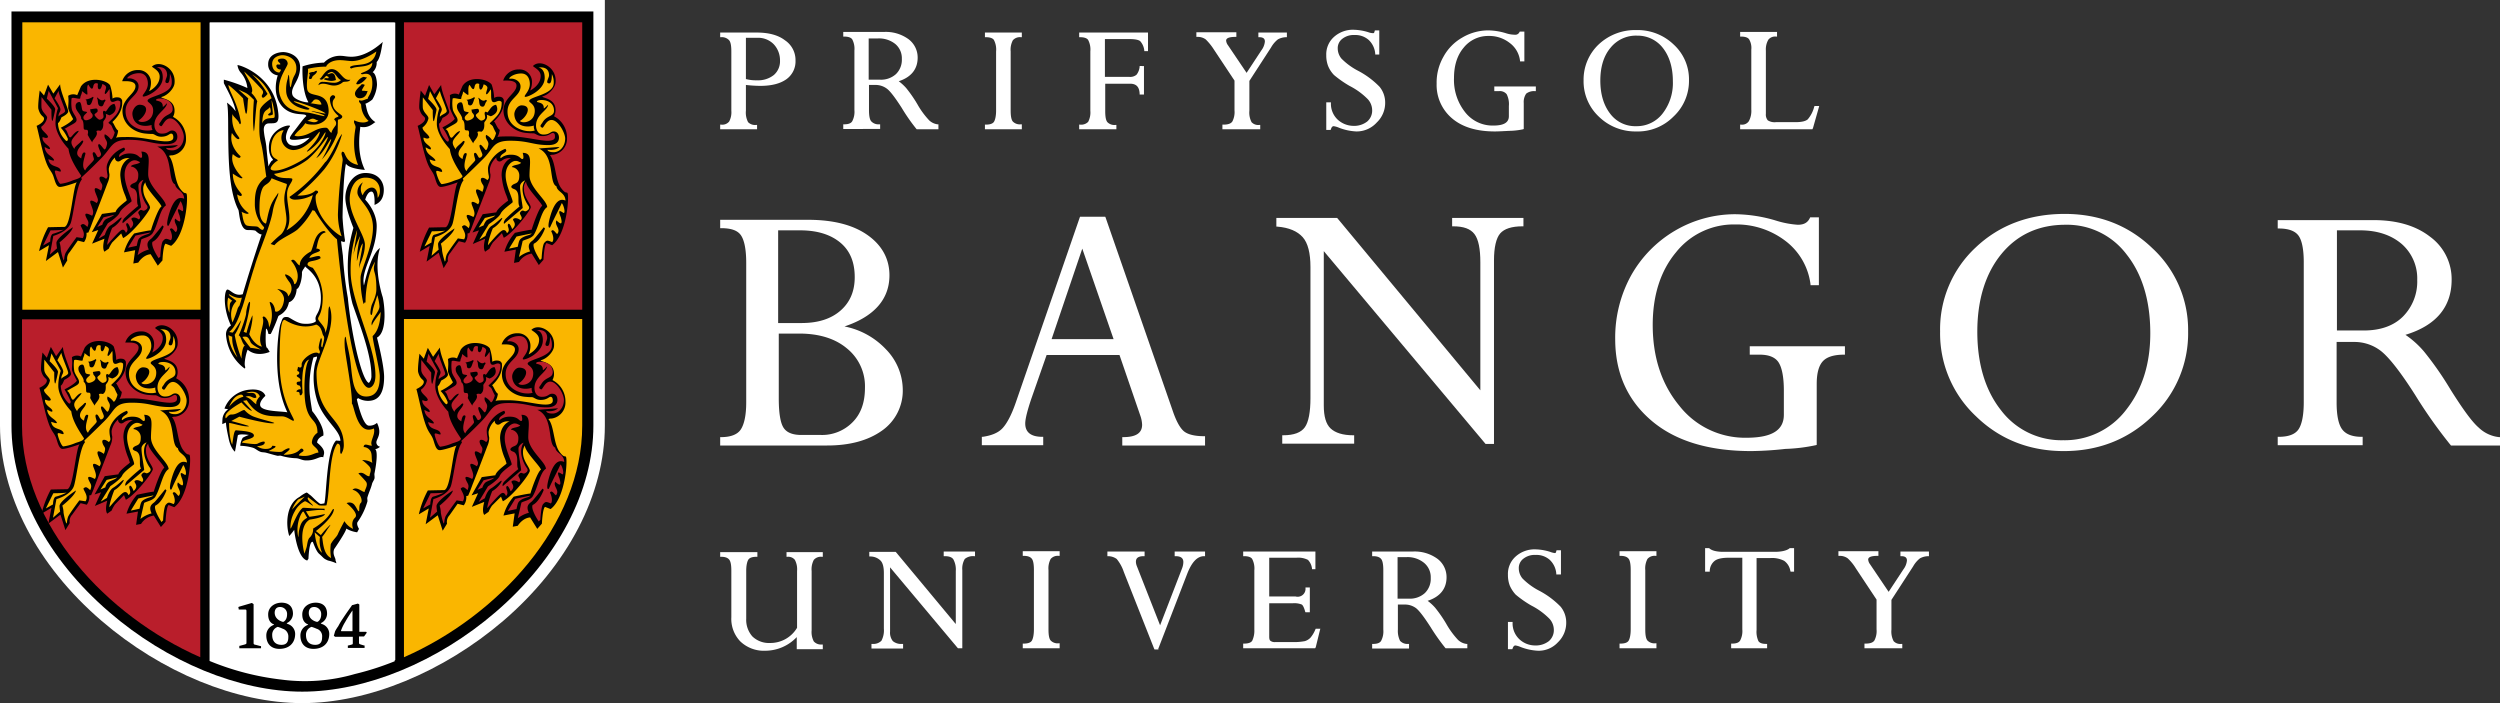 <svg id="Layer_1" data-name="Layer 1" xmlns="http://www.w3.org/2000/svg" viewBox="0 0 806.4 226.8"><rect x="0" y="0" width="806.4" height="226.8" fill="#333333" stroke="none"/><defs><style>.cls-1{fill:#fff;}.cls-2{fill:#b91e2b;}.cls-3{fill:#fab600;}</style></defs><title>Artboard 1</title><path class="cls-1" d="M266.8,143.7H232.3V141h.3c3,0,5.2-.8,6.3-2.4s1.8-4.5,1.8-8.8v-45c0-4.3-.6-7.3-1.7-8.9s-3.2-2.3-6.4-2.3h-.3V70.9h28.3c8.1,0,14.5,1.6,19.2,4.9s7.1,7.7,7.1,13c0,7.7-4.9,13.3-14.5,16.5a24.9,24.9,0,0,1,13.3,7.3,18.89,18.89,0,0,1,5.5,13.2,15.72,15.72,0,0,1-6.7,13.1q-6.75,4.8-17.7,4.8Zm-15.6-36v20.8c0,4.6.5,7.8,1.5,9.4s2.9,2.4,5.8,2.4h6.2a13.78,13.78,0,0,0,10.3-4.1c2.7-2.7,4-6.4,4-11.1a15.66,15.66,0,0,0-5.8-12.7c-3.8-3.2-9-4.8-15.4-4.8h-6.6Zm0-3.5h7.3c5.3,0,9.5-1.3,12.6-4s4.6-6.3,4.6-10.8c0-4.8-1.5-8.5-4.6-11.1s-7.4-4-13-4H251v29.9Z"/><path class="cls-1" d="M388.8,143.7H362V141h.3c4.1,0,6.1-1.3,6.1-4a9.72,9.72,0,0,0-.5-2.7l-6.8-19.8H337.6l-5,14.3c-1.2,3.6-1.9,6.3-1.9,7.8,0,2.8,1.8,4.3,5.5,4.3h.3v2.7H316.7v-2.7h.3c2.7-.4,4.8-1.2,6.2-2.6s3-4.2,4.5-8.6l20.6-59.6.1-.2h8.1l.1.2,21.6,62.2c1.2,3.6,2.5,5.9,3.8,6.9s3.5,1.5,6.4,1.5h.3v3Zm-49.6-34.3h20L349.1,80.2l-9.9,29.2Z"/><path class="cls-1" d="M482,143.2h-2.8l-.1-.1L427,81v49.8c0,3.5.7,6,2.2,7.4s3.9,2.2,7.3,2.2h.3v2.7H413.6v-2.7h.3c3.5,0,5.8-.9,7-2.6s1.8-4.9,1.8-9.4V86.1c0-4.4-.8-7.7-2.5-9.6s-4.4-3.1-8.2-3.4h-.3V70.3h19.6l.1.1,46.1,55.5V84.6c0-4.3-.6-7.4-1.9-9.1s-3.5-2.5-6.9-2.5h-.3V70.3h23V73h-.3c-3.5,0-5.9.8-7.2,2.3s-2,4.5-2,8.7v59.2Z"/><path class="cls-1" d="M564.9,145.5c-13.8,0-24.6-3.3-32.3-9.9S521,120.2,521,109.4a41.56,41.56,0,0,1,5.1-20.5,38.74,38.74,0,0,1,14.2-14.5,38.26,38.26,0,0,1,19.4-5.3A47,47,0,0,1,573,71.2a30.46,30.46,0,0,0,6.9,1.3c2,0,3.2-.7,3.9-2.2l.1-.2h2.8V92H584v-.3a20.84,20.84,0,0,0-8.1-14,26,26,0,0,0-16.2-5.3,23.82,23.82,0,0,0-19.1,9c-5,6-7.5,13.9-7.5,23.4,0,10.5,2.9,19.2,8.6,26.1a26.93,26.93,0,0,0,21.6,10.3c8.2,0,12.1-2.4,12.1-7.4V126c0-4.3-.6-7.4-1.7-9.1s-3.2-2.5-6.1-2.5h-3.2v-2.7h30.7v2.7h-.3c-3.2,0-5.5.7-6.8,2.1s-2,3.8-2,7.3v19.7l-.3.1a54.91,54.91,0,0,1-9.8,1.2,108.52,108.52,0,0,1-11,.7Z"/><path class="cls-1" d="M665.7,145.5c-11.1,0-20.7-3.8-28.3-11.2a36.64,36.64,0,0,1-11.6-27.4,36,36,0,0,1,11.5-27.1C644.9,72.6,654.6,69,666,69c11.1,0,20.6,3.7,28.2,11a35.87,35.87,0,0,1,11.6,26.9,36.64,36.64,0,0,1-11.6,27.4c-7.8,7.5-17.4,11.2-28.5,11.2Zm.5-73c-8.6,0-15.5,3.2-20.6,9.4s-7.8,14.7-7.8,25.1,2.6,19,7.7,25.4a24.4,24.4,0,0,0,20,9.6,24.87,24.87,0,0,0,20.3-9.8c5.2-6.6,7.8-14.8,7.8-24.7,0-10.5-2.6-19.1-7.7-25.5a24,24,0,0,0-19.7-9.5Z"/><path class="cls-1" d="M806.4,143.7H790.6l-.1-.1a155,155,0,0,1-11.4-16.1c-4.7-7.4-8.4-12.1-11-14.2a13.92,13.92,0,0,0-8.7-3h-5.7v19.5q0,6.3,1.8,8.7t6.3,2.4h.3v2.7H734.7v-2.7h.3c3.2,0,5.3-.8,6.4-2.4s1.7-4.6,1.7-8.7V84.6c0-4.2-.6-7.1-1.7-8.6s-3.2-2.3-6.4-2.3h-.3V71h30.9q11.4,0,18.3,5.4a16.91,16.91,0,0,1,6.9,13.8c0,8.8-5,14.8-14.9,17.8a29.92,29.92,0,0,1,6,5.4,105.19,105.19,0,0,1,8.5,12.2c3.9,6.2,6.9,10.4,9.1,12.3a11.19,11.19,0,0,0,6.6,3.1h.3v2.7Zm-52.7-37.1h8.8c5.3,0,9.6-1.5,12.6-4.5a16,16,0,0,0,4.6-11.8,14.76,14.76,0,0,0-5-11.6c-3.4-2.9-7.9-4.4-13.4-4.4h-7.5v32.3Z"/><path class="cls-1" d="M246.9,209.9a11,11,0,0,1-8.1-3,10.48,10.48,0,0,1-2.9-7.8v-15c0-1.8-.2-3-.7-3.6s-1.3-.9-2.6-.9h-.3v-1.5h12v1.5H244c-1.3,0-2.2.3-2.6.9s-.7,1.9-.7,3.6v15.5a8.07,8.07,0,0,0,2,5.7,7.7,7.7,0,0,0,5.7,2.1,10,10,0,0,0,8.7-4.9V184.2a6.5,6.5,0,0,0-.7-3.6,2.73,2.73,0,0,0-2.4-1h-.3v-1.5h11.7v1.5h-.3a3,3,0,0,0-2.6,1,6.5,6.5,0,0,0-.7,3.6v19.1a6.5,6.5,0,0,0,.7,3.6,3.16,3.16,0,0,0,2.6,1h.3v1.5H257v-3.9a14,14,0,0,1-10.1,4.4Z"/><path class="cls-1" d="M310.4,209.1H309l-.1-.1-21.8-26v20.7a4.42,4.42,0,0,0,.9,3.1,4.14,4.14,0,0,0,3,.9h.3v1.5H281.1v-1.5h.3a3.72,3.72,0,0,0,2.9-1,7.08,7.08,0,0,0,.8-3.9V184.9c0-1.9-.3-3.2-1-4a4.68,4.68,0,0,0-3.4-1.4h-.3V178h8.5l.1.1,19.3,23.2V184.2a6.92,6.92,0,0,0-.8-3.8c-.5-.7-1.4-1-2.8-1h-.3v-1.5h10.1v1.5h-.3a4.14,4.14,0,0,0-3,.9,6.14,6.14,0,0,0-.8,3.6v25.2Z"/><path class="cls-1" d="M341.8,209.1H329.9v-1.5h.3c1.3,0,2.2-.3,2.6-.9s.7-1.9.7-3.7V183.9c0-1.8-.2-3.1-.7-3.7s-1.3-.9-2.6-.9h-.3v-1.5h11.9v1.5h-.3a3,3,0,0,0-2.6,1,6.5,6.5,0,0,0-.7,3.6V203c0,1.8.2,3,.7,3.6a3.14,3.14,0,0,0,2.6.9h.3v1.6Z"/><path class="cls-1" d="M373.7,209.5h-1.3l-.1-.2-9.8-24.8a13,13,0,0,0-2.3-4.2,4.79,4.79,0,0,0-2.7-.9h-.3v-1.5h12v1.5h-.3c-2.2,0-2.5,1-2.5,1.8a3.93,3.93,0,0,0,.3,1.4l7.5,19.1,7.1-18.4a5.84,5.84,0,0,0,.4-2c0-.8-.3-1.9-2.5-1.9h-.3v-1.5h9.8v1.5h-.3c-2.2,0-4,1.9-5.5,5.8l-9.3,24.1.1.2Z"/><path class="cls-1" d="M424.2,209.1H401v-1.5h.3c1.3,0,2.2-.3,2.6-.9a7.54,7.54,0,0,0,.7-3.6V184a6.67,6.67,0,0,0-.7-3.7c-.4-.6-1.3-.9-2.6-.9H401v-1.5h23.3v5.7h-1.1v-.2a4.87,4.87,0,0,0-1.3-2.8,6.89,6.89,0,0,0-3.7-.7h-8.8v12.5h8.5a2.54,2.54,0,0,0,3.2-2.7v-.2h1.4v8h-1.4l-.1-.2c-.4-1.5-.8-2.1-1.1-2.3a6.44,6.44,0,0,0-3-.4h-7.5v10.7c0,.7.1,1.2.4,1.4a2.2,2.2,0,0,0,1.6.4h5.5a17.7,17.7,0,0,0,4-.3,4.18,4.18,0,0,0,1.8-1.1,10,10,0,0,0,1.6-2.7l.1-.2h1.5l-.1.3-1.4,5.7-.2.3Z"/><path class="cls-1" d="M473.1,209.1h-6.8l-.1-.1a66.75,66.75,0,0,1-4.8-6.8c-2-3.1-3.5-5.1-4.6-6a6,6,0,0,0-3.6-1.2h-2.3v8.1a7.25,7.25,0,0,0,.7,3.6,3.16,3.16,0,0,0,2.6,1h.3v1.5H442.6v-1.5h.3c1.3,0,2.2-.3,2.6-1a6.5,6.5,0,0,0,.7-3.6V183.9c0-1.7-.2-3-.7-3.6s-1.3-.9-2.6-.9h-.3v-1.5h13.2a12.47,12.47,0,0,1,7.8,2.3,7.39,7.39,0,0,1,3,6c0,3.7-2.1,6.3-6.1,7.6a16,16,0,0,1,2.4,2.2,42.6,42.6,0,0,1,3.6,5.2,26.62,26.62,0,0,0,3.8,5.2,4.84,4.84,0,0,0,2.7,1.3h.3v1.4Zm-22.3-16h3.6a7.15,7.15,0,0,0,5.2-1.8,6.41,6.41,0,0,0,1.9-4.9,6,6,0,0,0-2.1-4.8,8.42,8.42,0,0,0-5.6-1.9h-3v13.4Z"/><path class="cls-1" d="M496.1,209.9a17.63,17.63,0,0,1-5.6-1.2,6.72,6.72,0,0,0-1.7-.5c-.1,0-.6,0-.9,1l-.1.2h-1.4v-8.8h1.5v.3a7,7,0,0,0,2.2,5.3,7.44,7.44,0,0,0,5.1,2,6.82,6.82,0,0,0,4.4-1.4,4.64,4.64,0,0,0,1.6-3.8,5.33,5.33,0,0,0-1.4-3.4,22.73,22.73,0,0,0-5.9-4.3,34.56,34.56,0,0,1-5-3.5,10.35,10.35,0,0,1-1.9-2.9,9.51,9.51,0,0,1-.6-3.5,7.5,7.5,0,0,1,2.5-5.9,9.12,9.12,0,0,1,6.4-2.3,17.14,17.14,0,0,1,4.7.8,6.39,6.39,0,0,0,1.5.4.44.44,0,0,0,.3-.1,1.37,1.37,0,0,0,.2-.6l.1-.2h1.4v7.8H502v-.2a6.83,6.83,0,0,0-2.1-4.5,6.46,6.46,0,0,0-4.6-1.6,5.87,5.87,0,0,0-3.9,1.2,3.75,3.75,0,0,0-1.5,3.1,5.16,5.16,0,0,0,1.2,3.3,21.4,21.4,0,0,0,5.5,4,27.32,27.32,0,0,1,6.8,5.1,8,8,0,0,1,1.8,5.1,8.69,8.69,0,0,1-2.7,6.4,8.38,8.38,0,0,1-6.4,2.7Z"/><path class="cls-1" d="M534.3,209.1H522.4v-1.5h.3c1.3,0,2.2-.3,2.6-.9s.7-1.9.7-3.7V183.9c0-1.8-.2-3.1-.7-3.7s-1.3-.9-2.6-.9h-.3v-1.5h11.9v1.5H534a3,3,0,0,0-2.6,1,6.5,6.5,0,0,0-.7,3.6V203c0,1.8.2,3,.7,3.6a3.14,3.14,0,0,0,2.6.9h.3v1.6Z"/><path class="cls-1" d="M570.1,209.1H558.4v-1.5h.3c1.3,0,2.2-.3,2.6-1a6.5,6.5,0,0,0,.7-3.6V179.9h-4.3c-2.1,0-3.7.3-4.6,1a4.3,4.3,0,0,0-1.6,3.2v.3H550v-7.6h1.3l.1.1c.8.7,2.3,1.1,4.5,1.1h16.5c2.3,0,3.9-.4,4.8-1.1l.1-.1h1.4v7.6h-1.1l-.1-.2a5,5,0,0,0-2-3.3,8.51,8.51,0,0,0-4.4-.9h-4.5v23.2a7.23,7.23,0,0,0,.6,3.6c.4.6,1.2.9,2.5.9h.3v1.4Z"/><path class="cls-1" d="M613.5,209.1H601.4v-1.5h.3c1.5,0,2.4-.3,2.9-1a6.5,6.5,0,0,0,.7-3.6v-9.6l-6.7-10.1a14.66,14.66,0,0,0-2.6-3.2,4.34,4.34,0,0,0-2.7-.8H593v-1.5h12.9v1.5h-.3q-3,0-3,1.2a2.92,2.92,0,0,0,.6,1.5l6,8.9,4.8-7.3a5.57,5.57,0,0,0,1.1-2.8c0-.6-.2-1.4-1.8-1.4H613v-1.5h9.2v1.5h-.3a5.77,5.77,0,0,0-2.6.7,8.81,8.81,0,0,0-2.2,2.6l-7,10.8v9.6a6.67,6.67,0,0,0,.7,3.7,2.91,2.91,0,0,0,2.5.9h.3v1.4Z"/><path class="cls-1" d="M244.2,41.7H232.3V40.2h.3a2.88,2.88,0,0,0,2.6-1,6.33,6.33,0,0,0,.7-3.5V16.6c0-1.8-.2-3-.7-3.6a3.16,3.16,0,0,0-2.6-1h-.3V10.5h11.8c3.8,0,6.9.8,9.1,2.5a7.64,7.64,0,0,1,3.4,6.5,7.06,7.06,0,0,1-3,6.1q-3,2.1-8.4,2.1a42.14,42.14,0,0,1-4.6-.3v8.3a6.67,6.67,0,0,0,.7,3.7,3.14,3.14,0,0,0,2.6.9h.3v1.4Zm-3.6-16.2a12.77,12.77,0,0,0,3.6.4,8.12,8.12,0,0,0,5.4-1.7,5.83,5.83,0,0,0,2-4.6,7.58,7.58,0,0,0-2-5.3,7,7,0,0,0-5.4-2.1h-3.6V25.5Z"/><path class="cls-1" d="M302.5,41.7h-6.8l-.1-.1a59.62,59.62,0,0,1-4.8-6.9c-2-3.1-3.5-5.1-4.6-6a6.1,6.1,0,0,0-3.6-1.3h-2.3v8.1c0,1.7.2,3,.7,3.6a3.16,3.16,0,0,0,2.6,1h.3v1.5H272V40.1h.3c1.3,0,2.2-.3,2.6-1a6.5,6.5,0,0,0,.7-3.6V16.3a6.5,6.5,0,0,0-.7-3.6c-.4-.6-1.3-.9-2.6-.9H272V10.3h13.2a12.47,12.47,0,0,1,7.8,2.3,7.39,7.39,0,0,1,3,6c0,3.7-2.1,6.3-6.1,7.6a16,16,0,0,1,2.4,2.2,42.61,42.61,0,0,1,3.6,5.2,26.62,26.62,0,0,0,3.8,5.2,4.84,4.84,0,0,0,2.7,1.3h.3v1.6Zm-22.3-16h3.6a7.15,7.15,0,0,0,5.2-1.8,6.41,6.41,0,0,0,1.9-4.9,6,6,0,0,0-2.1-4.8,8.37,8.37,0,0,0-5.6-1.8h-3V25.7Z"/><path class="cls-1" d="M329.6,41.7H317.7V40.2h.3c1.3,0,2.2-.3,2.6-.9s.7-1.9.7-3.6V16.6a6.67,6.67,0,0,0-.7-3.7c-.4-.6-1.3-.9-2.6-.9h-.3V10.5h11.9V12h-.3a3,3,0,0,0-2.6,1,6.5,6.5,0,0,0-.7,3.6v19c0,1.8.2,3,.7,3.6a3.14,3.14,0,0,0,2.6.9h.3v1.6Z"/><path class="cls-1" d="M360,41.7H348.1V40.2h.3a3.14,3.14,0,0,0,2.6-.9,6.5,6.5,0,0,0,.7-3.6V16.6a6.67,6.67,0,0,0-.7-3.7c-.4-.6-1.3-.9-2.6-.9h-.3V10.5h22.2v6h-1.2v-.2a5.24,5.24,0,0,0-1.3-3c-.3-.3-1.2-.7-3.6-.7h-7.8V24.8h7.9a3.17,3.17,0,0,0,2.3-.7,4.87,4.87,0,0,0,1-2.6v-.2H369v9.2h-1.4v-.3c-.1-2.2-1.1-3.2-3.1-3.2h-8v8.8c0,1.8.2,3,.7,3.6a3.14,3.14,0,0,0,2.6.9h.3v1.4Z"/><path class="cls-1" d="M406.4,41.7H394.3V40.2h.3c1.5,0,2.4-.3,2.9-1a6.5,6.5,0,0,0,.7-3.6V26l-6.7-10.1a17.77,17.77,0,0,0-2.6-3.2,4.34,4.34,0,0,0-2.7-.8h-.3V10.4h12.9v1.5h-.3q-3,0-3,1.2a2.92,2.92,0,0,0,.6,1.5l6,8.9,4.8-7.3a5.57,5.57,0,0,0,1.1-2.8c0-.6-.2-1.4-1.8-1.4h-.3V10.5h9.2V12h-.3a5.77,5.77,0,0,0-2.6.7,8.81,8.81,0,0,0-2.2,2.6l-7,10.8v9.6a6.67,6.67,0,0,0,.7,3.7,2.91,2.91,0,0,0,2.5.9h.3v1.4Z"/><path class="cls-1" d="M437.5,42.4a17.63,17.63,0,0,1-5.6-1.2,6.72,6.72,0,0,0-1.7-.5c-.4,0-.7.3-.9,1l-.1.2h-1.4V33h1.5v.3a7,7,0,0,0,2.2,5.3,7.63,7.63,0,0,0,5.1,2,6.82,6.82,0,0,0,4.4-1.4,4.64,4.64,0,0,0,1.6-3.8,5.33,5.33,0,0,0-1.4-3.4,22.73,22.73,0,0,0-5.9-4.3,34.56,34.56,0,0,1-5-3.5,9.1,9.1,0,0,1-1.9-2.9,9.51,9.51,0,0,1-.6-3.5,7.5,7.5,0,0,1,2.5-5.9,9.12,9.12,0,0,1,6.4-2.3,17.14,17.14,0,0,1,4.7.8,4.35,4.35,0,0,0,1.5.3.44.44,0,0,0,.3-.1,1.37,1.37,0,0,0,.2-.6l.1-.2h1.4v7.8h-1.3v-.2a6.83,6.83,0,0,0-2.1-4.5,6.46,6.46,0,0,0-4.6-1.6,5.87,5.87,0,0,0-3.9,1.2,3.75,3.75,0,0,0-1.5,3.1,5.16,5.16,0,0,0,1.2,3.3,21.4,21.4,0,0,0,5.5,4A27.32,27.32,0,0,1,445,28a8,8,0,0,1,1.8,5.1,8.69,8.69,0,0,1-2.7,6.4,8.74,8.74,0,0,1-6.6,2.9Z"/><path class="cls-1" d="M482.2,42.4q-8.85,0-13.8-4.2a14.08,14.08,0,0,1-5-11.2,16.8,16.8,0,0,1,2.2-8.7,15.81,15.81,0,0,1,6.1-6.2A16.49,16.49,0,0,1,480,9.8a20.39,20.39,0,0,1,5.7.9,9.66,9.66,0,0,0,2.9.5,1.45,1.45,0,0,0,1.5-.8l.1-.2h1.5v9.6h-1.4v-.2a8.34,8.34,0,0,0-3.4-5.8,10.67,10.67,0,0,0-6.8-2.2,10.09,10.09,0,0,0-8,3.8c-2.1,2.5-3.1,5.8-3.1,9.8a16.74,16.74,0,0,0,3.6,11,11.22,11.22,0,0,0,9.1,4.3c3.4,0,5-1,5-3V34.2a7.07,7.07,0,0,0-.7-3.8,2.8,2.8,0,0,0-2.5-1H482V27.9h13.4v1.5h-.3a4.07,4.07,0,0,0-2.8.8,4.68,4.68,0,0,0-.8,3v8.4l-.2.1a22.41,22.41,0,0,1-4.2.5c-2.2.1-3.8.2-4.9.2Z"/><path class="cls-1" d="M527.8,42.4a16.83,16.83,0,0,1-12.1-4.8,15.63,15.63,0,0,1-4.9-11.7,15.63,15.63,0,0,1,4.9-11.6,17.16,17.16,0,0,1,12.2-4.6,16.76,16.76,0,0,1,12,4.7,15.2,15.2,0,0,1,4.9,11.5,15.73,15.73,0,0,1-5,11.7,16.12,16.12,0,0,1-12,4.8Zm.3-30.9a10.5,10.5,0,0,0-8.6,3.9c-2.2,2.6-3.3,6.2-3.3,10.6s1.1,8,3.2,10.7a10.06,10.06,0,0,0,8.4,4,10.47,10.47,0,0,0,8.5-4.1,16,16,0,0,0,3.3-10.4c0-4.4-1.1-8-3.2-10.7a10.27,10.27,0,0,0-8.3-4Z"/><path class="cls-1" d="M584.6,41.7H561.3V40.2h.3a2.63,2.63,0,0,0,2.5-1.1,6.92,6.92,0,0,0,.8-3.8V16a5.38,5.38,0,0,0-.7-3.3c-.4-.6-1.3-.9-2.6-.9h-.3V10.3h11.9v1.5h-.3a2.8,2.8,0,0,0-2.5,1,6.22,6.22,0,0,0-.8,3.5V36.7a2.93,2.93,0,0,0,.6,2.1,4.08,4.08,0,0,0,2.7.6h6.3q2.85,0,3.9-.9a10,10,0,0,0,2.1-4.1l.1-.2h1.5l-.1.4-1.9,6.7-.2.4Z"/><path class="cls-1" d="M97.5,226.8c-21.2,0-45.4-9.9-64.8-26.6C11.9,182.3,0,159.4,0,137.3V0H195.1V137.3c0,22.1-11.9,45-32.7,62.9-19.4,16.6-43.7,26.6-64.9,26.6Z"/><path d="M97.5,223.1c20.4,0,43.7-9.6,62.4-25.7,20-17.2,31.5-39.1,31.5-60.1V3.7H3.7V137.3c0,21,11.5,42.9,31.5,60.1,18.6,16.1,42,25.7,62.3,25.7Z"/><rect class="cls-2" x="130.3" y="7.2" width="57.5" height="92.7"/><path class="cls-2" d="M7.1,103H64.6V212C34.3,198.7,7.1,169.3,7.1,137.3Z"/><rect class="cls-3" x="7.2" y="7.2" width="57.5" height="92.7"/><path class="cls-3" d="M130.3,103V212c30.3-13.3,57.5-42.7,57.5-74.7V102.9H130.3Z"/><path class="cls-1" d="M102.3,200.6c.2,0,1.3-.6,1.3-2.4a2.23,2.23,0,0,0-2.3-2.4c-1.4,0-1.7,1.1-1.7,1.9C99.6,200.1,102.2,200.6,102.3,200.6Zm-11.1,2.2a12.69,12.69,0,0,0-1.6-.6,2.65,2.65,0,0,0-1.8,2.6c0,2.1,1.1,3.2,3,3.2s2.2-1.3,2.2-2.5A2.61,2.61,0,0,0,91.2,202.8Zm.1-2.2c.2,0,1.3-.6,1.3-2.4a2.23,2.23,0,0,0-2.3-2.4c-1.4,0-1.7,1.1-1.7,1.9C88.7,200.1,91.3,200.6,91.3,200.6Zm18.7,2.8c0,.2,0,.2.5.2h3.2v-6.7a40.35,40.35,0,0,0-2.4,3.8A13.93,13.93,0,0,0,110,203.4ZM127.3,7.3V7.2H67.7v.1h-.1V213.2a86.64,86.64,0,0,0,23.1,6,57.67,57.67,0,0,0,23.8-1.8,90.44,90.44,0,0,0,12.8-4.1V213c.1,0,.1-.1.2-.1V7.3ZM83.8,209.1H77.2v-.8h.2l1.5-.4c.6-.2.6-.2.6-.8v-9.7c0-.7,0-.8-.6-.8H77v-.2l-.1-.4v-.2l.2-.1,4.1-1.2h.1l.1.1.3.2.1.1v12.4c0,.4,0,.6.7.7l1.5.4h.2v.7Zm6.3.2c-2.6,0-4.2-1.6-4.2-4.3a3.56,3.56,0,0,1,2.1-3.3c.2-.1.4-.2.4-.3h0a1,1,0,0,0-.3-.1c-.6-.3-1.6-1-1.6-3.1,0-2.5,2.2-3.8,4.3-3.8,2.4,0,3.7,1.3,3.7,3.6a3.39,3.39,0,0,1-1.8,2.9.22.22,0,0,0-.2.2c.1.1.2.1.4.2a3.36,3.36,0,0,1,2.3,3.4C95.1,207.5,93.2,209.3,90.1,209.3Zm11,0c-2.6,0-4.2-1.6-4.2-4.3a3.56,3.56,0,0,1,2.1-3.3c.2-.1.4-.2.4-.3h0a1,1,0,0,0-.3-.1c-.6-.3-1.6-1-1.6-3.1,0-2.5,2.2-3.8,4.3-3.8,2.4,0,3.7,1.3,3.7,3.6a3.39,3.39,0,0,1-1.8,2.9.22.22,0,0,0-.2.2c.1.1.2.1.4.2a3.36,3.36,0,0,1,2.3,3.4C106.1,207.5,104.2,209.3,101.1,209.3Zm17.2-5.2-.8,1.1-.1.1h-1.6V207c0,.7,0,.7.6.9l1,.3h.2v.8h-5.4v-.8h.2l1.1-.3c.3-.1.3-.1.3-.8v-1.7h-5.7l-.1-.1-.2-.1-.1-.1V205l.4-1.4a14,14,0,0,1,1-1.6,23.57,23.57,0,0,1,1.5-2.5c1.3-2,2.5-3.6,2.9-4.2v-.1h.1l1.8-.5h.1l.1.1.2.1.1.1v8.8h2.2l.1.1.1.2.1.1Zm-16.2-1.3a12.69,12.69,0,0,0-1.6-.6,2.65,2.65,0,0,0-1.8,2.6c0,2.1,1.1,3.2,3,3.2s2.2-1.3,2.2-2.5A2.5,2.5,0,0,0,102.1,202.8Z"/><path d="M144.8,45c-.1,1.4-1,.2-1,.2a8.24,8.24,0,0,1-2.2-5.3c.7-.4,1-1.8,1.2-1.9s2.1-1,2.1-1.9-2.6-6.6-2.6-8.7l-2.2,3-1.7-3-1.3,3.5-1.4-1.7s-.7,5.1-.4,6c.7,2.5,1.8,2.2,1.8,3.1,0,1.3-2.4,2.3-2.4,2.3.3.7,1.6,7.2,2.6,10.3,1.1,3.6,1.9,3.9,2.6,5.4.6,1.2.9,4,2.3,4s5.5-1.5,5.5-1.5c-1.3,1.3-2,14.5-4.1,14.5-1.5,0-5.2.1-5.2.1a32.13,32.13,0,0,0-3,7.8l3.2-1.9-1,5.1,3.9-2.9,1.6,5,1.4-2.3a3.06,3.06,0,0,1,.8-2.7c1-1.4,2.7-3.7,2.7-3.7l2,.5a4.39,4.39,0,0,0,.8-3l.6-.1.6-1.4.9-2.4c.3-.8,3.7-9.5,4.7-12.2a6.53,6.53,0,0,0,.6-2.9,7.45,7.45,0,0,1-.2-1.8,6.44,6.44,0,0,1,2.1-3.7v.1a1.12,1.12,0,0,0,1,1.2,1.49,1.49,0,0,0,.8-.3,3.78,3.78,0,0,1,2.5-.8h.5c-1.4.5-3.1,2.3-3.1,5.5a20.57,20.57,0,0,0,1.6,6.7c.2.5.4,1.2.5,1.5a1.38,1.38,0,0,1-.4.3c-1.4,1.1-2.9,2.3-3.4,3.4v.1l-4.4.6L152.4,75l2.1-.7-2,4.4,4-1.7s-.9,3,0,4.2c.1-.1,1.4-1,1.4-1a10.69,10.69,0,0,1,1.1-2c.4-.4,2.9-3,2.9-3l.6,1.5c3-1.5,8.5-8.6,8.7-9.8,0-1.2-2.2-3.1-2.2-6a3,3,0,0,1,.7-2.3c0,2,4.8,6.5,5.2,7.8-1.1.6-3.2,6.9-3.4,7.7-.9,0-5.4,1-5.4,1a15.91,15.91,0,0,0-3.4,6.1l3.7-.7-.6,4.3,1.6-.3a5.89,5.89,0,0,1,4.1-2.7l2.3,3.7,1.5-1.7s.2-4.8,1-5.4l1.8.7c4.9-3.6,5.6-16.5,4.9-16.9-.4-.3-.6.3-1.9-1.4-2.1-2.6-1.8-8.6-3.7-10.7,0,0,.2-.2,1.1-.2a5.24,5.24,0,0,0,4.4-5.4,7.77,7.77,0,0,0-4.2-7,4.07,4.07,0,0,0,.5-2c0-3.8-4.2-3.8-4.3-4.4,2-.4,4.2-2.8,4.3-4.5.5-4.9-5-7.7-7.3-5.3.7.7,2.5,1.4,2.5,3.2,0,3.1-3.4,4.7-3.4,4.7a6.68,6.68,0,0,0,.6-2.7,4,4,0,0,0-4.2-4.1,5.2,5.2,0,0,0-5.1,3.6c1,0,4.3-.3,4.3,1.6,0,2.5-4.2,4-4.2,8s3.6,7.1,7.6,7.3a16.36,16.36,0,0,0,2,.1c.8,0,1.3.9,3,.9,2.1,0,2.6-1,3.3-1s.7.7.7,1.1.1,1.4-2.4,1.4c-2.7,0-7.6-1.4-12.1-1.4-3.5,0-4,.1-4.1.3a6.11,6.11,0,0,0,.8-2.4c-.8-.4-1.5-2.7-1.9-2.7,3.7-3.4,3.2-6.4,3.2-7-.3-.8-.8-1-1.7-1a2.36,2.36,0,0,0-1.4.4,15.8,15.8,0,0,0-.8-4.3c-1.2-1.8-7.1-3.1-9.4.4L148,30.5a2.87,2.87,0,0,0-2.9.2s.1.9.1,1.6-.1,1.5-.1,2.3,1.6,3.7,1.6,3.7c-.9,1.3-4,2.8-4,2.8A17.08,17.08,0,0,1,144.8,45Z"/><path class="cls-3" d="M145.9,44.3c.4-.3,1.5-2,2.5-2-.1.6-1.7,1.9-2.2,3s.3,2.1.8,2.9c-.1-.7,1.6-1.8,2.1-2.4s1-.4.6.4c-.4,1-1.8,2-1.8,3.4,0,.8.6,1.3,1.3,1.7,0,0,.3-2.5,1.3-1.8.4.3-1.7,4.2,0,5.7.3-1.1,2.8-3.1,2.8-3.6s-.9-2.3,0-2.3c.5,0,1,1.6,1.3,1.6a1.06,1.06,0,0,0,1-1c0-.6-1.6-3.2-.6-3.2.4,0,1.5,1.7,1.7,1.7s.5-.2.8-1.6-1.2-1.9-.7-3.3a4.83,4.83,0,0,1,1.8,1.5c.4.8,1.3-1.4,1.4-2.1a21.72,21.72,0,0,1-1-2.1c-.4-.6-1-.8-1-1s.5-.4,2.3-2.4a6.21,6.21,0,0,0,1.5-4.5c-1-1-1.9.4-2.8,0s-.4-3.1-.7-4.1c0,0-1.1,1.8-1.4,1.6s.1-1,.3-1.9-1.2-1.3-1.2-1.3-.4,1.8-1,1.7-.4-1.8-.4-1.8-1.2-.7-1.5.8c-.3,1.8-1.1.3-1.6-.5-.6.3-.4,2.3-.4,3s-1.2-.6-1.8-.9c.2.6-.5,1.5-.5,2.2s-2.3-.4-2.8.1a11.82,11.82,0,0,0,.1,3.7c.6,1.6,1.5,2.3,1.5,3.3s-1.4,1.3-3.9,2.9C144.9,41.9,144.9,45.1,145.9,44.3Zm8.5-12.8c.5.6,1.5,1.4,2.3.7.3.1.5.2.1.7s-.4,1.6-1.2,1.5c-1.4-.1-.8-2.1-1.3-2.6Zm-1.4-.2.2.4c-.4.1-.5,2.3-1.5,2.3-1.3,0-.3-1.5-1.3-1.8A5.26,5.26,0,0,0,153,31.3Zm-5.6,3.1a1.25,1.25,0,0,1,1.3-1.4c.7,0,.7,2.2,1,2.7s1.3.3,1.5.6c-.3.5-1.3,1-1.3,1.7a.88.88,0,0,0,.9.9c.4,0,2.1-.5,2.1-1.5,0-.5-.4-.8-.6-1.1s-.1-.8-.3-.9a18.13,18.13,0,0,1,1.9-.3c.5,0,.6.3.6.8s-1,.8-1,1.3,1.3,1.7,1.7,1.7,1.3-.3,1.3-1-.4-1.4,0-1.8c.2-.2.7.2.7.2.8-.8,1.3-2.3,2.8-2.5,1.5,2.7-1.7,3.7-1.7,3.7L157,37c.5,1.5-.8,2.1-.8,2.7.1,1.7-.2,2.3-.9,2.8-.4-.1-1.3-.2-1.3.2.8,1.4-1.6,3-1.3,3.6a23.21,23.21,0,0,1-1.4-2.3c-.3-.3.2-.8-.1-1.7-.2-.5-1.2.1-1.3-.7s.1-2.5-.8-3C149.2,37.1,147.4,36,147.4,34.4Zm25.5,6.1c0,1.2.6,2.9,2.4,2.9,2.1,0,2.2-1,3.3-1s1.7.9,1.7,2-.6,2.4-3.4,2.4c-5,0-6.3-1.4-12.3-1.4-5.7,0-5.2,2.3-8.8,5.9s-6.5,6.3-6.5,6.3l.2.6C147.8,60,146.9,69,146,72.1s-5.7,4.4-5.7,4.4l-1.1,6,2.3-2a12.54,12.54,0,0,1-.2-1.7c-.1-1.3,3.6-4,5.3-5.1-.3,1.7-4.4,4.9-4.4,4.9a7.61,7.61,0,0,1,.4,2.3,20.29,20.29,0,0,0,.9,3.5l.2-.4a6.34,6.34,0,0,1,.4-1.9c.6-1.2,3.6-5.2,3.6-5.2l2,.3c1-1.6-.4-3.1-.7-4.1.8-.8,1.2-.4,2.2.5.7-1.7.1-1.9-.5-3.3s.5-1.1,2-.3c.6-.9.4-1.7-.4-3.7s1-1,1.9-.4c.7-1,.4-1.2-.4-3.3s.4-1.7,1.8-.7c.9-2.3.1-1.9-.4-3.4s.9-1.4,2-.4c1-.9.2-1.3.2-3.7,0-1.8,2.1-5.1,5.6-6.4,1.2,1.2-1.6,1.4-1.6,2.8,0,.8.6-.9,3.4-.9s3,1.4,3.7,1.4.1-2,.1-2c3.3,0,2.2,3.3,2.2,7.3s5.6,7.9,5.7,10.2c-2,1.2-2.6,6.3-4.4,9.1-1,1.1-2.3,1.2-3.5,1.8l-1.2,5.2a9.51,9.51,0,0,1,3.6-1.8c-1.2-2.5.4-3.1,1-3.7s3.4-4.1,3.4-4.1l.4.4s-1.4,3.9-3.6,4.9c-.6,1.2,1.5,4.5,2,5.3a2,2,0,0,1,.5-.5s.2-4.4.9-5.1c.8-.9,1-.8,2.5-.2.7-.7.3-2.4-.3-3.5.7-1.2,1.7,1.2,2,.8,1.2-1.6-1.1-2.8-.3-4.3,0,0,1.2,1.2,1.5.9s.1-1.1-.1-1.9c-1.5-3.6.8-1.2,1-1.4.5-.3-.1-2.6-.7-3.2-.4,1-2.5,5-3.7,7.7-.2.5-1.3.7.2-4.1,1.8-5.6,3.9-4.7,4.7-4.4-.1-2.6-2.7-2.8-2.9-4.6-2.6-1.1-.4-10-5.8-12.2l6.8-.5c-1.3,1.3-3.9.9-3.9.9s0,.8,2,.8,3.7-1.9,3.7-4.4c0-1.9-2.3-6-4.4-6-1.8,0-2.6,2.8-3,2.5-1.1-.5-.3-1,.1-1.7,1.4-2.4,3.7-1.8,3.7-3.8,0-3.7-4.7-3.8-5.4-3.1s2.2,0,2.1,2.3c0,.4,1.4-1.2,1.4-1.1C176.7,35.6,172.9,36.9,172.9,40.5ZM167.7,39c.5.9,4.8.7,4.8-3.3,0-2.1-1.8-2.6-1.8-3.1,0-1.5,7.9-2,7.9-5.8a5.56,5.56,0,0,0-.6-2.9s.1,3-.8,3c-1.5,0-.1-1.7-.1-2.6,0-3.2-3.4-2.5-3.4-2.5s2,.1,2,3.3c0,4.1-6,6.5-6.4,6.1s1.6-1.8,1.6-4.1c0-1.1-.4-3.4-2.8-3.4-2.8,0-4.6,1.9-3.5,1.7s3.3.6,3.3,2.5c0,3.2-4.2,4-4.2,8.1,0,5.1,5.2,6.3,6.8,6.3a5.54,5.54,0,0,0,2-.2,2.8,2.8,0,0,1-.3-1.6,6.77,6.77,0,0,1-1.9.3c-3.9,0-4.4-3-4.4-4s1-3,2.6-2.8C171.8,34.2,169.8,37.9,167.7,39Zm-3.8,33.3c.5-.7,1.3,1.6,1.3,1.6,2-1.8-.2-2.8.4-3.3.9-.7,2.3.4,2.3.4,1.1-.9-.6-1.9-.1-2.5.9-1.2,1.2-.1,1.9-.4s1.4-.9.7-1.8-3.1-5.1-1-8.1a2.53,2.53,0,0,0-1.6,1.5c-.3,1.1.8,6.6.8,7.4l-6,5.1s-.4-.4.4-1.5a57.73,57.73,0,0,1,4.6-4.1c-.9-1.2.4-4.4-1.5-5.5-.5-.2-1.9-.6-.7-1.5.8-.6,2.1-.3,2.1-2.9a2.67,2.67,0,0,0-2.4-2.8c.3-.8,2.4-.6,3-1.4-1.1-.5-1.1-.6-1.9-.6s-3.1,1.2-3.1,4.7,2.7,8.2,2.2,8.7-3.2,2.3-3.8,3.6-3.8,3.4-3.8,3.4l-3.1,5,2-1.2s.7-2.4,1.9-3.2c1.7-1,3.3-2.8,3.5-2.6s-1.3,2.4-3,3.3c-.5,1-1.7,4.7-1.6,5.5,0,0,3.6-4.4,4.7-4.8s1.4.9,1.4.9C164.9,74.3,163.4,73,163.9,72.3Zm-7-1.2c.7-.6,2.1-.8,2.9-1.6l-3.4.8-2,3.1,1.6-.7A5.44,5.44,0,0,1,156.9,71.1Zm-16.8,4.6a18.13,18.13,0,0,0,3.5-1.3c-1.6.2-4.3.2-4.3.2l-2.4,4.9,2.3-1.3S139.2,75.9,140.1,75.7Zm-3.5-31.2c0,1.8,2.3,2.5,2.4,3.4s-1.8-.6-1.7-.3c.3,2.4,2.3,2.7,3.1,4,.4.8-1.9-.3-1.8-.1.5,2.8,3.5,1.8,4,3.6.3,1-1.9-.6-1.9.3,0,.6,1.1,3.8,1.8,4a14.68,14.68,0,0,0,3.7-1c.9-.4,2.8-.7,3-1.6-1-1.6-3.7-5.3-4.1-8.7-2.1-2.3-4.2-5.5-4.2-8.2a15.94,15.94,0,0,1,.8-4.9l-3-5.6-.6,2.5s2.8,2.6,2.7,3.5S140,39,140,39c-.5.7-.4-3.5-.4-3.5l-3.2-4.1s-.1,2.7,0,3.5c.3,1.6,1.8,2.3,1.8,3.3a4.82,4.82,0,0,1-1.9,2.9c-.1,1.2,2.1,2.3,2.2,3.3C137.8,45.2,136.6,44.1,136.6,44.5Zm5.3-6.8c.5-.8,2.2-1.1,2.2-1.9s-2.1-5.3-2.2-6.5l-1.3,2.4s1.9,2.7,1.9,3.6S141.8,36.5,141.9,37.7Zm29.6,37.6c-2.1.4-4.9,1-4.9,1l-2.4,3.9,2.8-.6c.3-1.3.4-2.1,1-2.6C169.3,75.9,171.2,75.9,171.5,75.3Z"/><path d="M22.8,129.5c-.1,1.4-1,.2-1,.2a8.24,8.24,0,0,1-2.2-5.3c.7-.4,1-1.8,1.2-1.9s2.1-1,2.1-1.9-2.6-6.6-2.6-8.7l-2.2,3-1.7-3-1.3,3.5-1.4-1.7s-.7,5.1-.4,6c.7,2.5,1.8,2.2,1.8,3.1,0,1.3-2.4,2.3-2.4,2.3.3.7,1.6,7.2,2.6,10.3,1.1,3.6,1.9,3.9,2.6,5.4.6,1.2.9,4,2.3,4s5.5-1.5,5.5-1.5c-1.3,1.3-2,14.5-4.1,14.5-1.5,0-5.2.1-5.2.1a32.13,32.13,0,0,0-3,7.8l3.2-1.9-1,5.1,3.9-2.9,1.6,5,1.4-2.3a3.06,3.06,0,0,1,.8-2.7c1-1.4,2.7-3.7,2.7-3.7l2,.5a4.39,4.39,0,0,0,.8-3l.6-.1.6-1.4.9-2.4c.3-.8,3.7-9.5,4.7-12.2a6.53,6.53,0,0,0,.6-2.9A7.45,7.45,0,0,1,36,139a6.44,6.44,0,0,1,2.1-3.7v.1a1.12,1.12,0,0,0,1,1.2,1.49,1.49,0,0,0,.8-.3,3.78,3.78,0,0,1,2.5-.8h.5c-1.4.5-3.1,2.3-3.1,5.5a20.57,20.57,0,0,0,1.6,6.7c.2.5.4,1.2.5,1.5l-.3.3c-1.4,1.1-2.9,2.3-3.4,3.4v.1l-4.4.6-3.3,5.9,2.1-.7-2,4.4,4-1.7s-.9,3,0,4.2c.1-.1,1.4-1,1.4-1a10.69,10.69,0,0,1,1.1-2c.4-.4,2.9-3,2.9-3l.6,1.5c3-1.5,8.5-8.6,8.7-9.8,0-1.2-2.2-3.1-2.2-6a3,3,0,0,1,.7-2.3c0,2,4.8,6.5,5.2,7.8-1.1.6-3.2,6.9-3.4,7.7-.9,0-5.4,1-5.4,1a15.91,15.91,0,0,0-3.4,6.1l3.7-.7-.6,4.3,1.6-.3a5.89,5.89,0,0,1,4.1-2.7l2.3,3.7,1.5-1.7s.2-4.8,1-5.4l1.8.7c4.9-3.6,5.6-16.5,4.9-16.9-.4-.3-.6.3-1.9-1.4-2.1-2.6-1.8-8.6-3.7-10.7,0,0,.2-.2,1.1-.2A5.24,5.24,0,0,0,61,129a7.77,7.77,0,0,0-4.2-7,4.07,4.07,0,0,0,.5-2c0-3.8-4.2-3.8-4.3-4.4,2-.4,4.2-2.8,4.3-4.5.5-4.9-5-7.7-7.3-5.3.7.7,2.5,1.4,2.5,3.2,0,3.1-3.4,4.7-3.4,4.7a6.68,6.68,0,0,0,.6-2.7,4,4,0,0,0-4.2-4.1,5.2,5.2,0,0,0-5.1,3.6c1,0,4.3-.3,4.3,1.6,0,2.5-4.2,4-4.2,8s3.6,7.1,7.6,7.3a16.36,16.36,0,0,0,2,.1c.8,0,1.3.9,3,.9,2.1,0,2.6-1,3.3-1s.7.7.7,1.1.1,1.4-2.4,1.4c-2.7,0-7.6-1.4-12.1-1.4-3.5,0-4,.1-4.1.3a6.11,6.11,0,0,0,.8-2.4c-.8-.4-1.5-2.7-1.9-2.7,3.7-3.4,3.2-6.4,3.2-7-.3-.8-.8-1-1.7-1a2.36,2.36,0,0,0-1.4.4,15.8,15.8,0,0,0-.8-4.3c-1.2-1.8-7.1-3.1-9.4.4L26.1,115a2.87,2.87,0,0,0-2.9.2s.1.9.1,1.6-.1,1.5-.1,2.3,1.6,3.7,1.6,3.7c-.9,1.3-4,2.8-4,2.8A28.31,28.31,0,0,1,22.8,129.5Z"/><path class="cls-3" d="M23.8,128.8c.4-.3,1.5-2,2.5-2-.1.6-1.7,1.9-2.2,3s.3,2.1.8,2.9c-.1-.7,1.6-1.8,2.1-2.4s1-.4.6.3c-.4,1-1.8,2-1.8,3.4,0,.8.6,1.3,1.3,1.7,0,0,.3-2.5,1.3-1.8.4.3-1.7,4.2,0,5.7.3-1.1,2.8-3.1,2.8-3.6s-.9-2.3,0-2.3c.5,0,1,1.6,1.3,1.6a1.06,1.06,0,0,0,1-1c0-.7-1.6-3.2-.6-3.2.4,0,1.5,1.7,1.7,1.7s.5-.2.8-1.6-1.2-1.9-.7-3.3a4.83,4.83,0,0,1,1.8,1.5c.4.8,1.3-1.4,1.4-2.1a21.71,21.71,0,0,1-1-2.1c-.4-.6-1-.8-1-1s.5-.4,2.3-2.4a6.21,6.21,0,0,0,1.5-4.5c-1-1-1.9.4-2.8,0s-.4-3.1-.7-4.1c0,0-1.1,1.8-1.4,1.6s.1-1,.3-1.9-1.2-1.3-1.2-1.3-.4,1.8-1,1.7-.4-1.8-.4-1.8-1.2-.7-1.5.8c-.3,1.8-1.1.3-1.6-.5-.6.3-.4,2.3-.4,3s-1.2-.6-1.8-.9c.2.6-.5,1.5-.5,2.2s-2.3-.4-2.8.1a11.82,11.82,0,0,0,.1,3.7c.6,1.6,1.5,2.3,1.5,3.3s-1.4,1.3-3.9,2.9C22.8,126.5,22.9,129.6,23.8,128.8ZM32.4,116c.5.6,1.5,1.4,2.3.7.3.1.5.2.1.7s-.4,1.6-1.2,1.5c-1.4-.1-.8-2.1-1.3-2.6Zm-1.5-.2.2.4c-.4.1-.5,2.3-1.5,2.3-1.3,0-.3-1.5-1.3-1.8A5.26,5.26,0,0,0,30.9,115.8ZM25.3,119a1.25,1.25,0,0,1,1.3-1.4c.7,0,.7,2.2,1,2.7s1.3.3,1.5.6c-.3.5-1.3,1-1.3,1.7a.88.88,0,0,0,.9.9c.4,0,2.1-.5,2.1-1.5,0-.5-.4-.8-.6-1.1s-.1-.8-.3-.9a18.13,18.13,0,0,1,1.9-.3c.5,0,.6.3.6.8s-1,.8-1,1.3,1.3,1.7,1.7,1.7,1.3-.3,1.3-1-.4-1.4,0-1.8c.2-.2.7.2.7.2.8-.8,1.3-2.3,2.8-2.5,1.5,2.7-1.7,3.7-1.7,3.7l-1.3-.5c.5,1.5-.8,2.1-.8,2.7.1,1.7-.2,2.3-.9,2.8-.4-.1-1.3-.2-1.3.2.8,1.4-1.6,3-1.3,3.6a23.2,23.2,0,0,1-1.4-2.3c-.3-.3.2-.8-.1-1.7-.2-.5-1.2.1-1.3-.7s.1-2.5-.8-3C27.2,121.6,25.3,120.5,25.3,119Zm25.5,6c0,1.2.6,2.9,2.4,2.9,2.1,0,2.2-1,3.3-1s1.7.9,1.7,2-.6,2.4-3.4,2.4c-5,0-6.3-1.4-12.3-1.4-5.7,0-5.2,2.3-8.8,5.9s-6.5,6.3-6.5,6.3l.2.6c-1.7,1.8-2.6,10.8-3.5,13.9s-5.7,4.4-5.7,4.4l-1.1,6,2.3-2a12.54,12.54,0,0,1-.2-1.7c-.1-1.3,3.6-4,5.3-5.1-.3,1.7-4.4,4.9-4.4,4.9a7.61,7.61,0,0,1,.4,2.3,20.29,20.29,0,0,0,.9,3.5l.2-.4a6.34,6.34,0,0,1,.4-1.9c.6-1.2,3.6-5.2,3.6-5.2l2,.3c1-1.6-.4-3.1-.7-4.1.8-.8,1.2-.4,2.2.5.7-1.7.1-1.9-.5-3.3s.5-1.1,2-.3c.6-.9.4-1.7-.4-3.7s1-1,1.9-.4c.7-1,.4-1.2-.4-3.3s.4-1.7,1.8-.7c.9-2.3.1-1.9-.4-3.4s.9-1.4,2-.4c1-.9.2-1.3.2-3.7,0-1.8,2.1-5.1,5.6-6.4,1.2,1.2-1.6,1.4-1.6,2.8,0,.8.6-.9,3.4-.9s3,1.4,3.7,1.4.1-2,.1-2c3.3,0,2.2,3.3,2.2,7.3s5.6,7.9,5.7,10.2c-2,1.2-2.6,6.3-4.4,9.1-1,1.1-2.3,1.2-3.5,1.8l-1.2,5.2a9.51,9.51,0,0,1,3.6-1.8c-1.2-2.5.4-3.1,1-3.7s3.4-4.1,3.4-4.1l.4.4s-1.4,3.9-3.6,4.9c-.6,1.2,1.5,4.5,2,5.3a2,2,0,0,1,.5-.5s.2-4.4.9-5.1c.8-.9,1-.8,2.5-.2.7-.7.3-2.4-.3-3.5.7-1.2,1.7,1.2,2,.8,1.2-1.6-1.1-2.8-.3-4.3,0,0,1.2,1.2,1.5.9s.1-1.1-.1-1.9c-1.5-3.6.8-1.2,1-1.4.5-.3-.1-2.6-.7-3.2-.4,1-2.6,5-3.7,7.7-.2.5-1.3.7.2-4.1,1.8-5.6,3.9-4.7,4.7-4.4-.1-2.6-2.7-2.8-2.9-4.6-2.6-1.1-.4-10-5.8-12.2l6.8-.5c-1.3,1.3-3.9.9-3.9.9s0,.8,2,.8,3.7-1.9,3.7-4.4c0-1.9-2.3-6-4.4-6-1.8,0-2.5,2.8-3,2.5-1.1-.5-.3-1,.1-1.7,1.4-2.4,3.7-1.8,3.7-3.8,0-3.7-4.7-3.8-5.4-3.1s2.2,0,2.1,2.3c0,.4,1.4-1.2,1.4-1.1C54.6,120.1,50.8,121.4,50.8,125Zm-5.2-1.5c.5.9,4.8.7,4.8-3.3,0-2.1-1.8-2.6-1.8-3.1,0-1.5,7.9-2,7.9-5.8a5.56,5.56,0,0,0-.6-2.9s.1,3-.8,3c-1.5,0-.1-1.7-.1-2.6,0-3.2-3.4-2.5-3.4-2.5s2,.1,2,3.3c0,4.1-6,6.5-6.4,6.1s1.6-1.8,1.6-4.1c0-1.1-.4-3.4-2.8-3.4-2.8,0-4.6,1.9-3.5,1.7s3.3.6,3.3,2.5c0,3.2-4.2,4-4.2,8.1,0,5.1,5.2,6.3,6.8,6.3a5.54,5.54,0,0,0,2-.2,2.8,2.8,0,0,1-.3-1.6,6.77,6.77,0,0,1-1.9.3c-3.9,0-4.4-3-4.4-4s1-3,2.6-2.8C49.7,118.7,47.7,122.4,45.6,123.5Zm-3.8,33.3c.5-.7,1.3,1.6,1.3,1.6,2-1.8-.2-2.8.4-3.3.9-.7,2.3.4,2.3.4,1.1-.9-.6-1.9-.1-2.5.9-1.2,1.2-.1,1.9-.4s1.4-.9.7-1.8-3.1-5.1-1-8.1a2.53,2.53,0,0,0-1.6,1.5c-.3,1.1.8,6.6.8,7.4l-6,5.1s-.4-.4.4-1.5a57.73,57.73,0,0,1,4.6-4.1c-.9-1.2.4-4.4-1.5-5.5-.5-.2-1.9-.6-.7-1.5.8-.6,2.1-.3,2.1-2.9a2.67,2.67,0,0,0-2.4-2.8c.3-.8,2.4-.6,3-1.4-1.1-.5-1.1-.6-1.9-.6s-3.1,1.2-3.1,4.7,2.7,8.2,2.2,8.7-3.2,2.3-3.8,3.6-3.8,3.4-3.8,3.4l-3.1,5,2-1.2s.7-2.4,1.9-3.2c1.7-1,3.3-2.8,3.5-2.6s-1.3,2.4-3,3.3c-.5,1-1.7,4.7-1.6,5.5,0,0,3.6-4.4,4.7-4.8s1.4.9,1.4.9C42.8,158.8,41.3,157.5,41.8,156.8Zm-6.9-1.2c.7-.6,2.1-.8,2.9-1.6l-3.4.8-2,3.1,1.6-.7A2.73,2.73,0,0,1,34.9,155.6ZM18,160.2a18.13,18.13,0,0,0,3.5-1.3c-1.6.2-4.3.2-4.3.2L14.8,164l2.3-1.3S17.1,160.5,18,160.2Zm-3.5-31.1c0,1.8,2.3,2.5,2.4,3.4s-1.8-.6-1.7-.3c.3,2.4,2.3,2.7,3.1,4,.4.8-1.9-.3-1.8-.1.5,2.8,3.5,1.8,4,3.6.3,1-1.9-.6-1.9.3,0,.6,1.1,3.8,1.8,4a14.68,14.68,0,0,0,3.7-1c.9-.4,2.8-.7,3-1.6-1-1.6-3.7-5.3-4.1-8.7-2.1-2.3-4.2-5.5-4.2-8.2a15.94,15.94,0,0,1,.8-4.9l-3-5.6-.6,2.5s2.8,2.6,2.7,3.5-.8,3.6-.8,3.6c-.5.7-.4-3.5-.4-3.5L14.3,116s-.1,2.7,0,3.5c.3,1.6,1.8,2.3,1.8,3.3a4.82,4.82,0,0,1-1.9,2.9c-.1,1.2,2.1,2.3,2.2,3.3C15.8,129.7,14.5,128.6,14.5,129.1Zm5.3-6.9c.5-.8,2.2-1.1,2.2-1.9s-2.1-5.3-2.2-6.5l-1.3,2.4s1.9,2.7,1.9,3.6S19.7,121,19.8,122.2Zm29.7,37.6c-2.1.4-4.9,1-4.9,1l-2.4,3.9,2.8-.6c.3-1.3.4-2.1,1-2.6C47.2,160.5,49.1,160.4,49.5,159.8Z"/><path d="M21.9,44.8c-.1,1.4-1,.2-1,.2a8.24,8.24,0,0,1-2.2-5.3c.7-.4,1-1.8,1.2-1.9s2.1-1,2.1-1.9-2.6-6.5-2.6-8.7l-2.2,3-1.7-2.9-1.3,3.5-1.4-1.6s-.7,5.1-.4,6c.7,2.5,1.8,2.2,1.8,3.1,0,1.3-2.4,2.3-2.4,2.3.3.7,1.6,7.2,2.6,10.3,1.1,3.6,1.9,3.9,2.6,5.4.6,1.2.9,4,2.3,4s5.5-1.5,5.5-1.5c-1.3,1.3-1.9,14.4-4.1,14.4-1.5,0-5.2.1-5.2.1A30.19,30.19,0,0,0,12.6,81l3.2-1.9-1,5.1,3.9-2.9,1.6,5L21.7,84a3.06,3.06,0,0,1,.8-2.7c1-1.4,2.6-3.7,2.6-3.7l2,.5a4.39,4.39,0,0,0,.8-3l.6-.1.6-1.4.9-2.4c.3-.7,3.7-9.5,4.7-12.2a6.39,6.39,0,0,0,.6-2.8,7.45,7.45,0,0,1-.2-1.8,6.27,6.27,0,0,1,2-3.6v.1a1.12,1.12,0,0,0,1,1.2,1.49,1.49,0,0,0,.8-.3,3.78,3.78,0,0,1,2.5-.8h.5c-1.4.5-3.1,2.3-3.1,5.5a19.39,19.39,0,0,0,1.6,6.6c.2.5.4,1.2.5,1.5l-.3.3c-1.4,1.1-2.9,2.3-3.3,3.4v.1l-4.4.6-3.3,5.9,2.1-.7-2,4.4,4-1.6s-.9,3,0,4.2c.1-.1,1.4-1,1.4-1a10.69,10.69,0,0,1,1.1-2l2.9-2.9.6,1.5c3-1.5,8.5-8.5,8.7-9.8,0-1.2-2.2-3.1-2.2-5.9a3.33,3.33,0,0,1,.7-2.3c0,2,4.8,6.5,5.2,7.8-1.1.6-3.2,6.8-3.4,7.7-.9,0-5.4,1-5.4,1A15,15,0,0,0,40,81.4l3.6-.7L43,85l1.6-.3s1.5-2.5,4-2.7l2.3,3.7L52.4,84s.2-4.8,1-5.4l1.8.7c4.9-3.6,5.6-16.5,4.9-16.9-.4-.3-.6.3-1.9-1.4-2.1-2.6-1.8-8.6-3.7-10.7,0,0,.2-.2,1.1-.2A5.24,5.24,0,0,0,60,44.7a7.77,7.77,0,0,0-4.2-7,4.07,4.07,0,0,0,.5-2c0-3.8-4.2-3.8-4.3-4.4,2-.4,4.2-2.8,4.3-4.5.5-4.9-5-7.6-7.3-5.3.7.6,2.5,1.4,2.5,3.2,0,3.1-3.4,4.7-3.4,4.7a6.68,6.68,0,0,0,.6-2.7,4,4,0,0,0-4.2-4.1,5.2,5.2,0,0,0-5.1,3.6c1,0,4.3-.3,4.3,1.6,0,2.5-4.2,3.9-4.2,8s3.6,7,7.6,7.3a16.36,16.36,0,0,0,2,.1c.8,0,1.3.9,2.9.9,2.1,0,2.6-1,3.2-1s.7.7.7,1.1.1,1.4-2.4,1.4c-2.7,0-7.6-1.4-12-1.4-3.5,0-3.9.1-4.1.3a6.24,6.24,0,0,0,.7-2.4c-.8-.4-1.5-2.7-1.9-2.7,3.7-3.4,3.2-6.3,3.2-7-.3-.8-.8-1-1.7-1a2.36,2.36,0,0,0-1.4.4,15.8,15.8,0,0,0-.8-4.3c-1.2-1.8-7.1-3-9.4.4l-1.2,2.8a3,3,0,0,0-2.9.2s.1.9.1,1.6S22,34,22,34.8s1.6,3.6,1.6,3.6c-.9,1.3-4,2.8-4,2.8A12.41,12.41,0,0,1,21.9,44.8Z"/><path class="cls-2" d="M22.9,44.2c.4-.3,1.5-2,2.5-2-.1.6-1.7,1.9-2.2,3s.3,2.1.8,2.9c-.1-.7,1.6-1.8,2.1-2.4s1-.4.6.3c-.4,1-1.8,2-1.8,3.4,0,.8.6,1.3,1.3,1.7,0,0,.3-2.5,1.3-1.8.4.3-1.7,4.2,0,5.7.3-1.1,2.8-3,2.8-3.6s-.9-2.3,0-2.3c.5,0,1,1.6,1.3,1.6a1.06,1.06,0,0,0,1-1c0-.6-1.6-3.2-.6-3.2.4,0,1.5,1.7,1.7,1.7s.5-.2.8-1.6-1.2-1.9-.7-3.3a4.83,4.83,0,0,1,1.8,1.5c.4.8,1.3-1.4,1.4-2.1a21.71,21.71,0,0,1-1-2.1c-.4-.6-1-.8-1-1s.5-.4,2.3-2.4a6.12,6.12,0,0,0,1.5-4.4c-1-1-1.9.4-2.8,0s-.4-3.1-.7-4.1c0,0-1.1,1.8-1.4,1.6s.1-1,.3-1.9S33,27.1,33,27.1s-.3,1.8-1,1.7-.4-1.8-.4-1.8-1.2-.7-1.5.8c-.3,1.7-1.1.3-1.6-.5-.6.3-.3,2.3-.3,3s-1.2-.6-1.8-.9c.2.6-.5,1.5-.5,2.2s-2.3-.4-2.8.1a11.82,11.82,0,0,0,.1,3.7c.6,1.6,1.5,2.3,1.5,3.3s-1.4,1.3-3.9,2.9C21.9,41.8,22,44.9,22.9,44.2Zm8.5-12.8c.5.6,1.5,1.4,2.3.7.3.1.5.2.1.7s-.4,1.6-1.2,1.5c-1.4-.1-.8-2.1-1.3-2.6ZM30,31.2l.2.4c-.4.1-.5,2.3-1.5,2.3-1.2,0-.3-1.5-1.2-1.8A5.32,5.32,0,0,0,30,31.2Zm-5.6,3.1a1.23,1.23,0,0,1,1.2-1.4c.7,0,.7,2.2,1,2.7s1.3.3,1.5.6c-.3.5-1.2,1-1.2,1.7a.88.88,0,0,0,.9.9c.4,0,2.1-.5,2.1-1.5,0-.5-.4-.8-.6-1.1s-.1-.8-.3-.9a18.13,18.13,0,0,1,1.9-.3c.5,0,.6.3.6.8s-1,.8-1,1.2,1.2,1.6,1.6,1.6,1.3-.3,1.3-1-.4-1.4,0-1.8c.2-.2.7.2.7.2.8-.8,1.2-2.3,2.8-2.5,1.5,2.7-1.6,3.7-1.6,3.7l-1.2-.5c.5,1.5-.8,2.1-.8,2.7.1,1.7-.2,2.3-.9,2.8-.4-.1-1.2-.2-1.3.2.8,1.4-1.6,2.9-1.3,3.6a23.2,23.2,0,0,1-1.4-2.3c-.3-.3.2-.8-.1-1.6-.2-.5-1.2.1-1.3-.7s.1-2.5-.8-3C26.3,36.9,24.4,35.9,24.4,34.3Zm25.4,6c0,1.2.6,2.8,2.4,2.8,2.1,0,2.2-1,3.3-1s1.7.9,1.7,2-.6,2.4-3.4,2.4c-5,0-6.3-1.4-12.3-1.4-5.6,0-5.2,2.2-8.8,5.9s-6.5,6.3-6.5,6.3l.2.6c-1.7,1.8-2.6,10.7-3.5,13.8s-5.7,4.4-5.7,4.4l-1.1,6,2.3-2a12.54,12.54,0,0,1-.2-1.7c-.1-1.3,3.6-4,5.3-5.1-.3,1.7-4.3,4.9-4.3,4.9a7.61,7.61,0,0,1,.4,2.3,20.29,20.29,0,0,0,.9,3.5l.2-.4a6.34,6.34,0,0,1,.4-1.9c.6-1.2,3.6-5.2,3.6-5.2l2,.3c1-1.6-.4-3.1-.7-4.1.8-.8,1.2-.4,2.2.5.7-1.7.1-1.9-.5-3.3s.5-1.1,2-.3c.6-.9.4-1.7-.4-3.7s1-1,1.9-.4c.7-1,.4-1.2-.4-3.3s.4-1.7,1.8-.7c.9-2.3.1-1.9-.4-3.4s.9-1.4,2-.4c1-.9.2-1.3.2-3.7,0-1.7,2-5.1,5.6-6.4,1.2,1.2-1.6,1.4-1.6,2.8,0,.8.6-.9,3.4-.9s3,1.4,3.7,1.4.1-2,.1-2c3.3,0,2.2,3.3,2.2,7.3s5.6,7.9,5.7,10.1c-2,1.2-2.5,6.3-4.4,9.1-1,1.1-2.3,1.2-3.5,1.8l-1.2,5.1A9.51,9.51,0,0,1,48,80.5c-1.2-2.5.4-3.1,1-3.7s3.4-4.1,3.4-4.1l.4.4S51.4,77,49.2,78c-.6,1.2,1.4,4.5,2,5.3a2,2,0,0,1,.5-.5s.2-4.4.9-5.1c.8-.9,1-.8,2.5-.2.7-.7.3-2.4-.3-3.5.7-1.2,1.7,1.2,2,.8,1.2-1.6-1-2.8-.3-4.3,0,0,1.2,1.1,1.5.9s.1-1.1-.1-1.9c-1.5-3.6.8-1.2,1-1.4.5-.3-.1-2.6-.7-3.2-.4,1-2.5,5-3.7,7.7-.2.5-1.3.7.2-4.1,1.8-5.6,3.8-4.7,4.7-4.4-.1-2.6-2.7-2.8-2.9-4.6-2.6-1.1-.4-10-5.8-12.2l6.7-.5c-1.3,1.3-3.8.9-3.8.9s0,.8,2,.8,3.7-1.9,3.7-4.4c0-1.9-2.3-5.9-4.4-5.9-1.8,0-2.5,2.8-3,2.5-1.1-.5-.3-1,.1-1.7,1.4-2.4,3.6-1.8,3.7-3.8,0-3.6-4.7-3.8-5.3-3.1s2.2,0,2.1,2.3c0,.4,1.4-1.2,1.4-1.1C53.6,35.5,49.8,36.8,49.8,40.3Zm-5.2-1.4c.5.9,4.8.7,4.8-3.3,0-2.1-1.8-2.5-1.8-3.1,0-1.5,7.8-2,7.8-5.8a5.56,5.56,0,0,0-.6-2.9s.1,3-.8,3c-1.4,0-.1-1.7-.1-2.6,0-3.2-3.4-2.5-3.4-2.5s2,.1,2,3.3c0,4.1-5.9,6.5-6.4,6.1s1.6-1.8,1.6-4.1c0-1.1-.4-3.4-2.8-3.4-2.8,0-4.6,1.9-3.5,1.7s3.3.6,3.3,2.5c0,3.2-4.2,4-4.2,8,0,5.1,5.1,6.3,6.7,6.3a5.54,5.54,0,0,0,2-.2,2.8,2.8,0,0,1-.3-1.6,6.77,6.77,0,0,1-1.9.3c-3.9,0-4.3-3-4.3-4s1-3,2.6-2.8C48.7,34.1,46.7,37.7,44.6,38.9ZM40.8,72.1c.5-.7,1.3,1.6,1.3,1.6,2-1.8-.2-2.8.4-3.3.9-.7,2.3.4,2.3.4,1.1-.9-.6-1.9-.1-2.5.9-1.2,1.2-.1,1.9-.4s1.4-.9.7-1.8-3-5.1-1-8.1a2.53,2.53,0,0,0-1.6,1.5c-.3,1.1.8,6.6.8,7.4L39.6,72s-.4-.4.4-1.5a57.73,57.73,0,0,1,4.6-4.1c-.9-1.2.4-4.3-1.4-5.5-.5-.2-1.9-.6-.7-1.5.8-.6,2.1-.3,2.1-2.9a2.67,2.67,0,0,0-2.4-2.8c.3-.8,2.4-.6,3-1.4-1.1-.5-1.1-.6-1.9-.6s-3.1,1.2-3.1,4.7,2.6,8.2,2.2,8.6-3.2,2.2-3.8,3.6S34.8,72,34.8,72l-3,5,2-1.2s.7-2.4,1.9-3.1c1.7-1,3.3-2.8,3.5-2.5s-1.3,2.4-3,3.3c-.5,1-1.7,4.7-1.6,5.5,0,0,3.6-4.3,4.6-4.8s1.4.9,1.4.9C41.9,74,40.3,72.7,40.8,72.1Zm-6.9-1.2c.7-.6,2.1-.8,2.9-1.6l-3.4.8-2,3.1,1.6-.7A3.75,3.75,0,0,1,33.9,70.9ZM17.1,75.4a21.07,21.07,0,0,0,3.5-1.3c-1.6.2-4.3.2-4.3.2l-2.4,4.9,2.3-1.3S16.2,75.7,17.1,75.4Zm-3.4-31c0,1.8,2.2,2.5,2.4,3.4s-1.8-.6-1.7-.3c.3,2.4,2.3,2.7,3,4,.4.8-1.9-.3-1.8-.1.5,2.8,3.5,1.8,4,3.6.3,1-1.9-.6-1.9.3,0,.6,1.1,3.8,1.8,4a14.68,14.68,0,0,0,3.7-1c.9-.4,2.8-.7,3-1.6-1-1.6-3.7-5.3-4.1-8.7-2.1-2.2-4.2-5.5-4.2-8.2a15.94,15.94,0,0,1,.8-4.9l-3-5.6-.6,2.5s2.8,2.6,2.7,3.5-.8,3.6-.8,3.6c-.5.7-.4-3.5-.4-3.5l-3.2-4.1s-.1,2.7,0,3.5c.3,1.6,1.8,2.3,1.8,3.2a4.82,4.82,0,0,1-1.9,2.9c-.1,1.2,2.1,2.3,2.2,3.3C14.9,45,13.7,43.9,13.7,44.4Zm5.2-6.8c.5-.8,2.2-1.1,2.1-1.9s-2.1-5.3-2.1-6.4l-1.3,2.4s1.9,2.7,1.9,3.6S18.8,36.4,18.9,37.6ZM48.5,75c-2.1.4-4.8,1-4.8,1l-2.4,3.9,2.8-.6c.3-1.3.4-2.1,1-2.6C46.3,75.7,48.1,75.6,48.5,75Z"/><path d="M144.4,129.7c-.1,1.4-1,.2-1,.2a8.24,8.24,0,0,1-2.2-5.3c.6-.4,1-1.8,1.2-1.9s2.1-1,2.1-1.9-2.6-6.5-2.6-8.7l-2.2,3-1.7-2.9-1.3,3.5-1.4-1.6s-.7,5.1-.4,6c.7,2.5,1.8,2.2,1.8,3.1,0,1.3-2.4,2.3-2.4,2.3.3.7,1.6,7.2,2.6,10.3,1.1,3.6,1.9,3.9,2.6,5.4.6,1.2.9,4,2.3,4s5.5-1.5,5.5-1.5c-1.3,1.3-1.9,14.4-4.1,14.4-1.5,0-5.2.1-5.2.1a30.19,30.19,0,0,0-2.9,7.7l3.2-1.9-1,5.1,3.9-2.9,1.6,5,1.4-2.3a3.06,3.06,0,0,1,.8-2.7c1-1.4,2.6-3.7,2.6-3.7l2,.5a4.39,4.39,0,0,0,.8-3l.6-.1.6-1.4.9-2.4c.3-.7,3.7-9.5,4.7-12.2a6.39,6.39,0,0,0,.6-2.8,7.45,7.45,0,0,1-.2-1.8,6.27,6.27,0,0,1,2-3.6v.1a1.12,1.12,0,0,0,1,1.2,1.49,1.49,0,0,0,.8-.3,3.78,3.78,0,0,1,2.5-.8h.5c-1.4.5-3.1,2.3-3.1,5.5a19.39,19.39,0,0,0,1.6,6.6c.2.5.4,1.2.5,1.5l-.3.3c-1.4,1.1-2.9,2.3-3.3,3.4v.1l-4.4.6-3.3,5.9,2.1-.7-2,4.4,4-1.6s-.9,3,0,4.2c.1-.1,1.4-1,1.4-1a10.69,10.69,0,0,1,1.1-2l2.9-2.9.6,1.5c3-1.5,8.5-8.5,8.7-9.8,0-1.2-2.2-3.1-2.2-5.9a3.67,3.67,0,0,1,.6-2.3c0,2,4.8,6.5,5.2,7.8-1.1.6-3.2,6.8-3.4,7.7-.9,0-5.4,1-5.4,1a15,15,0,0,0-3.3,6.1l3.6-.7-.6,4.3,1.6-.3s1.5-2.5,4-2.7l2.3,3.7,1.5-1.7s.2-4.8,1-5.4l1.8.7c4.9-3.6,5.6-16.5,4.9-16.9-.4-.3-.6.3-1.9-1.4-2.1-2.6-1.8-8.6-3.7-10.7,0,0,.2-.2,1.1-.2a5.24,5.24,0,0,0,4.4-5.4,7.77,7.77,0,0,0-4.2-7,4.07,4.07,0,0,0,.5-2c0-3.8-4.2-3.8-4.3-4.4,2-.4,4.2-2.8,4.3-4.5.5-4.9-5-7.6-7.3-5.3.7.6,2.5,1.4,2.5,3.2,0,3.1-3.4,4.7-3.4,4.7a6.68,6.68,0,0,0,.6-2.7,4,4,0,0,0-4.2-4.1,5.2,5.2,0,0,0-5.1,3.6c1,0,4.3-.3,4.3,1.6,0,2.5-4.2,3.9-4.2,8s3.6,7,7.6,7.3a16.36,16.36,0,0,0,2,.1c.8,0,1.3.9,2.9.9,2.1,0,2.6-1,3.2-1s.7.7.7,1.1.1,1.4-2.4,1.4c-2.7,0-7.6-1.4-12-1.4-3.5,0-3.9.1-4.1.3a6.11,6.11,0,0,0,.8-2.4c-.8-.4-1.5-2.7-1.9-2.7,3.7-3.4,3.2-6.3,3.2-7-.3-.8-.8-1-1.7-1a2.36,2.36,0,0,0-1.4.4,15.8,15.8,0,0,0-.8-4.3c-1.2-1.8-7.1-3-9.4.4l-1.2,2.8a3,3,0,0,0-2.9.2s.1.9.1,1.6-.1,1.5-.1,2.3,1.6,3.6,1.6,3.6c-.9,1.3-4,2.8-4,2.8A10.42,10.42,0,0,1,144.4,129.7Z"/><path class="cls-2" d="M145.5,129c.4-.3,1.5-2,2.5-2-.1.6-1.7,1.9-2.2,3s.3,2.1.8,2.9c-.1-.7,1.6-1.8,2.1-2.4s1-.4.6.3c-.4,1-1.8,2-1.8,3.4,0,.8.6,1.3,1.3,1.7,0,0,.3-2.5,1.3-1.8.4.3-1.7,4.2,0,5.7.3-1.1,2.8-3,2.8-3.6s-.9-2.3,0-2.3c.5,0,1,1.6,1.3,1.6a1.06,1.06,0,0,0,1-1c0-.6-1.6-3.2-.6-3.2.4,0,1.5,1.7,1.7,1.7s.5-.2.8-1.6-1.2-1.9-.7-3.3a4.83,4.83,0,0,1,1.8,1.5c.4.8,1.3-1.4,1.4-2.1a21.72,21.72,0,0,1-1-2.1c-.4-.6-1-.8-1-1s.5-.4,2.3-2.4a6.12,6.12,0,0,0,1.5-4.4c-1-1-1.9.4-2.8,0s-.4-3.1-.7-4.1c0,0-1.1,1.8-1.4,1.6s.1-1,.3-1.9-1.2-1.3-1.2-1.3-.3,1.8-1,1.7-.4-1.8-.4-1.8-1.2-.7-1.5.8c-.3,1.7-1.1.3-1.6-.5-.6.3-.3,2.3-.3,3s-1.2-.6-1.8-.9c.2.6-.5,1.5-.5,2.2s-2.3-.4-2.8.1a11.82,11.82,0,0,0,.1,3.7c.6,1.6,1.5,2.3,1.5,3.3s-1.4,1.3-3.9,2.9C144.5,126.6,144.5,129.8,145.5,129Zm8.5-12.8c.5.6,1.5,1.4,2.3.7.3.1.5.2.1.7s-.4,1.6-1.2,1.5c-1.4-.1-.8-2.1-1.3-2.6Zm-1.4-.1.2.4c-.4.1-.5,2.3-1.5,2.3-1.2,0-.3-1.5-1.2-1.8C150,116.9,151.8,116.7,152.6,116.1Zm-5.6,3.1a1.23,1.23,0,0,1,1.2-1.4c.7,0,.7,2.2,1,2.7s1.3.3,1.5.6c-.3.5-1.2,1-1.2,1.7a.88.88,0,0,0,.9.9c.4,0,2.1-.5,2.1-1.5,0-.5-.4-.8-.6-1.1s-.1-.8-.3-.9a18.13,18.13,0,0,1,1.9-.3c.5,0,.6.3.6.8s-1,.8-1,1.2,1.2,1.6,1.6,1.6,1.3-.3,1.3-1-.4-1.4,0-1.8c.2-.2.7.2.7.2.8-.8,1.2-2.3,2.8-2.5,1.5,2.7-1.6,3.7-1.6,3.7l-1.2-.5c.5,1.5-.8,2.1-.8,2.7.1,1.7-.2,2.3-.9,2.8-.4-.1-1.2-.2-1.3.2.8,1.4-1.6,2.9-1.3,3.6a23.21,23.21,0,0,1-1.4-2.3c-.3-.3.2-.8-.1-1.6-.2-.5-1.2.1-1.3-.7s.1-2.5-.8-3C148.8,121.8,147,120.7,147,119.2Zm25.4,6c0,1.2.6,2.8,2.4,2.8,2.1,0,2.1-1,3.3-1s1.7.9,1.7,2-.6,2.4-3.4,2.4c-5,0-6.3-1.4-12.3-1.4-5.7,0-5.2,2.2-8.8,5.9s-6.5,6.3-6.5,6.3l.2.6c-1.7,1.8-2.6,10.7-3.5,13.8s-5.7,4.4-5.7,4.4l-1.1,6,2.3-2a12.54,12.54,0,0,1-.2-1.7c-.1-1.3,3.5-4,5.3-5.1-.3,1.7-4.3,4.9-4.3,4.9a7.61,7.61,0,0,1,.4,2.3,20.29,20.29,0,0,0,.9,3.5l.2-.4a6.34,6.34,0,0,1,.4-1.9c.6-1.2,3.6-5.2,3.6-5.2l2,.3c1-1.6-.4-3.1-.7-4.1.8-.8,1.2-.4,2.2.5.7-1.7.1-1.9-.5-3.3s.5-1.1,2-.3c.6-.9.4-1.7-.4-3.7s1-1,1.9-.4c.7-1,.4-1.2-.4-3.3s.4-1.7,1.8-.7c.9-2.3.1-1.9-.4-3.4s.9-1.4,2-.4c1-.9.2-1.3.2-3.7,0-1.7,2-5.1,5.6-6.4,1.2,1.2-1.6,1.4-1.6,2.8,0,.8.6-.9,3.4-.9s3,1.4,3.7,1.4.1-2,.1-2c3.3,0,2.2,3.3,2.2,7.3s5.6,7.9,5.7,10.1c-2,1.2-2.6,6.3-4.4,9.1-1,1.1-2.3,1.2-3.5,1.8l-1.2,5.1a9.51,9.51,0,0,1,3.6-1.8c-1.2-2.5.4-3.1,1-3.7s3.4-4.1,3.4-4.1l.4.4s-1.4,3.9-3.6,4.9c-.6,1.2,1.4,4.5,2,5.3a2,2,0,0,1,.5-.5s.2-4.4.9-5.1c.8-.9,1-.8,2.5-.2.6-.7.3-2.4-.3-3.5.7-1.2,1.7,1.2,2,.8,1.2-1.6-1.1-2.8-.3-4.3,0,0,1.2,1.1,1.5.9s.1-1.1-.1-1.9c-1.5-3.6.8-1.2,1-1.4.5-.3-.1-2.6-.7-3.2-.4,1-2.5,5-3.7,7.7-.2.5-1.3.7.2-4.1,1.8-5.6,3.8-4.7,4.7-4.4-.1-2.6-2.7-2.8-2.9-4.6-2.6-1.1-.4-10-5.8-12.2l6.7-.5c-1.3,1.3-3.8.9-3.8.9s0,.8,2,.8,3.7-1.9,3.7-4.4c0-1.9-2.3-5.9-4.4-5.9-1.8,0-2.5,2.8-3,2.5-1.1-.5-.3-1,.1-1.7,1.4-2.4,3.6-1.8,3.7-3.8,0-3.6-4.7-3.8-5.3-3.1s2.2,0,2.1,2.3c0,.4,1.4-1.2,1.4-1.1C176.1,120.3,172.4,121.6,172.4,125.2Zm-5.2-1.5c.5.9,4.8.7,4.8-3.3,0-2.1-1.8-2.5-1.8-3.1,0-1.4,7.8-2,7.8-5.8a5.56,5.56,0,0,0-.6-2.9s.1,3-.8,3c-1.4,0-.1-1.7-.1-2.6,0-3.2-3.4-2.5-3.4-2.5s2,.1,2,3.3c0,4.1-5.9,6.5-6.4,6.1s1.6-1.8,1.6-4.1c0-1.1-.4-3.4-2.8-3.4-2.8,0-4.6,1.9-3.5,1.7s3.3.6,3.3,2.5c0,3.2-4.2,4-4.2,8,0,5.1,5.1,6.3,6.7,6.3a5.54,5.54,0,0,0,2-.2,2.8,2.8,0,0,1-.3-1.6,6.77,6.77,0,0,1-1.9.3c-3.9,0-4.4-3-4.4-4s1-3,2.6-2.8C171.3,118.9,169.3,122.6,167.2,123.7Zm-3.8,33.2c.5-.7,1.3,1.6,1.3,1.6,2-1.8-.2-2.8.4-3.3.9-.7,2.3.4,2.3.4,1.1-.9-.6-1.9-.1-2.5.9-1.2,1.2-.1,1.9-.4s1.4-.9.7-1.8-3-5.1-1-8.1a2.53,2.53,0,0,0-1.6,1.5c-.3,1.1.8,6.6.8,7.4l-5.9,5.1s-.4-.4.4-1.4a57.73,57.73,0,0,1,4.6-4.1c-.9-1.2.4-4.3-1.4-5.5-.5-.2-1.9-.6-.7-1.5.8-.6,2.1-.3,2.1-2.9a2.67,2.67,0,0,0-2.4-2.8c.3-.8,2.4-.6,3-1.4-1.1-.5-1.1-.6-1.9-.6s-3.1,1.2-3.1,4.7,2.6,8.2,2.2,8.6-3.2,2.2-3.8,3.6-3.8,3.4-3.8,3.4l-3,5,2-1.2s.7-2.4,1.9-3.1c1.7-1,3.3-2.8,3.5-2.5s-1.3,2.4-3,3.3c-.5,1-1.7,4.7-1.6,5.5,0,0,3.6-4.3,4.6-4.8s1.4.9,1.4.9C164.4,158.9,162.9,157.6,163.4,156.9Zm-6.9-1.2c.7-.6,2.1-.8,2.9-1.6l-3.4.8-2,3.1,1.6-.7A3.64,3.64,0,0,1,156.5,155.7Zm-16.8,4.5a21.07,21.07,0,0,0,3.5-1.3c-1.6.2-4.3.2-4.3.2l-2.4,4.9,2.3-1.3C138.8,162.8,138.8,160.5,139.7,160.2Zm-3.5-31c0,1.8,2.2,2.5,2.4,3.4s-1.8-.6-1.7-.3c.3,2.4,2.3,2.7,3,4,.4.8-1.9-.3-1.8-.1.5,2.8,3.5,1.8,4,3.6.3,1-1.9-.6-1.9.3,0,.6,1.1,3.8,1.8,4a14.68,14.68,0,0,0,3.7-1c.9-.4,2.8-.7,3-1.6-1-1.6-3.7-5.3-4.1-8.7-2.1-2.2-4.2-5.5-4.2-8.2a15.94,15.94,0,0,1,.8-4.9l-3-5.6-.6,2.5s2.8,2.6,2.7,3.5-.8,3.6-.8,3.6c-.5.7-.4-3.5-.4-3.5l-3.2-4.1s-.1,2.7,0,3.5c.3,1.6,1.8,2.3,1.8,3.2a4.82,4.82,0,0,1-1.9,2.9c-.1,1.2,2.1,2.3,2.2,3.3C137.5,129.9,136.2,128.8,136.2,129.2Zm5.3-6.8c.4-.8,2.2-1.1,2.1-1.9s-2.1-5.3-2.1-6.4l-1.3,2.4s1.9,2.7,1.9,3.6S141.4,121.2,141.5,122.4ZM171,159.9c-2.1.4-4.8,1-4.8,1l-2.4,3.9,2.8-.6c.3-1.3.4-2.1,1-2.6C168.8,160.5,170.7,160.5,171,159.9Z"/><path d="M99.5,33c-.8.2-4.8-.8-5.2-2.5-.7-2.5,2.5-4.4,2.5-8.8,0-4.1-4.2-4.9-5.4-4.9-1.4,0-4.9.6-4.9,3.9a3.48,3.48,0,0,0,3.1,3.6c-1.7,5.4.2,9.4,2.5,11,3.1,2.3,6.7,1,6.7,2.2-.5.1-3,3.7-4.1,5-.7,1-1.2,1.6-1.2,2.1,0,1,3.9.3,6.4-.2,0,0-2.1,2.4-4.6,2.6h-.6a3.33,3.33,0,0,1-1.5-.5c-.5-.5-1.5-1.6-.6-4a5.65,5.65,0,0,1,.9-1.7c.8-1.1-7.6.5-6.7,7.8.4,3,2,2.7.8,3.3a6.87,6.87,0,0,0-1,1.8s-.4-3.2-.7-6.5c-.3-2.4-.6-2.8-.8-5.1-.1-1.3.4-2.3,1.7-2.3,2-.1,3.5.4,2.9-3.9C88.2,24,76.8,20.8,76.6,21a4.65,4.65,0,0,0,1.2,2.6,8.68,8.68,0,0,1,2,4.8,48,48,0,0,0-7.6-2.7v1.1c.6,1.3,3.4,6.1,3.8,9.1a11.64,11.64,0,0,0-2.8-2.8c.3,1.2.4,3.2.4,8.5.1,8.4,0,19.7,3.3,26.1.3.7.4,6.5,3,6.5s2.6.3,2.6.3,1.2,1.2,1.9,1.1c0,0-3.3,9.7-6.1,19.3-2.6.8-3.9-1.4-4.9-1.5s-1.7,5.7,1.1,11.6a3.31,3.31,0,0,0-1.6,3,14.85,14.85,0,0,0,5.9,10.8s.5.3.2-.8.5-4.6.9-5.2c3,2.6,7.1.7,7.1.7l-.8-1.3s-.8.5-.4-6.2c.6.2.7,1.7.8,1.7.4.1.7.1.8-.1a47.45,47.45,0,0,0,2.3-5.4c.2-.7,1.1-.4,2.6-2.4a7,7,0,0,0,.9-2.3c2.4-.8,2.5-4.3,2.5-4.3.8,0,1.8-3,1.7-5.4.3-1,.8-1.2,1-1.9.5.8,5.1,3.1,5.1,10.3,0,5.2-2.3,5.2-1.6,7.3.1.2-1.1,1.2-4.2.9-2-.2-4.1-1.9-4.8-2.1-1.9-.3-1.8.7-2.4,2.1s-3.1,17.7,2.2,28.6c-1.9-.4-7.9-.2-8.7-2-.6-1.4,1.6-3.3,1.6-3.3s-.5-2.5-5.2-2a9.5,9.5,0,0,0-8,6.1l1.2.2a4.5,4.5,0,0,0-1.8,2.8c-.1.8-.1,2-.1,2l1.2-.5s-.1.8.8,4.9c.7,3.6,2.1,4.5,2.1,4.5s.1-.7.2-1.1l.7-4.1c.2-.7,3.6-.2,3.6-.2a11.3,11.3,0,0,0-2,.9h0a6.12,6.12,0,0,0-.8,2.6h0a15.76,15.76,0,0,1,4,.6c1,.3,1.5,1,2.7,1.4.4.1,1.1.1,1.5.2,1.2.3,2.4.7,3.7,1,.3.1.8-.1,1.2,0a19,19,0,0,0,4.7.8c1.2,0,1.9.6,3.1.7,3.4.2,4.6-1.5,5.9-1-.1-.8,1.4-2-2-4.7,0-1.6,2-2.3,2-2.3.4-3.2-3.6-7.9-3.6-7.9s-.5-2.8-.8-5.5a35.21,35.21,0,0,1,1.2-11.8l1.1-.3s.2.2-.2,1.2c-.3.6-1.9,5.9.3,13,2,6.3,7.5,9.5,7.5,13l-1.4-.1c-3.2,3.2-3.1,18.7-3.8,20.3-.5,0-1.1.3-1.5,0-1.5-1.1-2.4-2.3-3.3-2.9-.2-.1-.7-.7-1-.6a10.23,10.23,0,0,0-2.2,1.4c-4.3,2.3-4.5,8.9-3.3,12.6a19.87,19.87,0,0,0,1.6-2s.9,9.1,4.2,9.9l.4-.6s.2-5.9,1.4-5.4c.1.1,1,2.9,2,3.8,1.7,1.5,1.3,1.5,2.9,2.2a13.53,13.53,0,0,1,2.7.9,4.28,4.28,0,0,0-.3-1c.2-.6-1.1-1.8-.4-3.6,0,0,3.8-5.5,3.9-6.6a9.31,9.31,0,0,0,3.5,1.2l.6-1.1s-1-1.6-.4-2.3a21.75,21.75,0,0,0,3.1-6.5c.1-.3-.1-1,0-1.3.4-1.5,1.1-2.8,1.5-4.4.1-.5.7-1.3.8-1.8s-.1-1.2,0-1.6c.8-4,1-7.4.2-7.8a3.37,3.37,0,0,0,1.6-.8,1.44,1.44,0,0,1-1.2-1.4c0-1.2,2-2.7.2-6.3a3.59,3.59,0,0,1-2.6.9c-1.8,0-3.4-6.3-3.9-8.5l.4-.4a6.1,6.1,0,0,0,3.2.9c2.2,0,5.2-.9,5.2-7.7,0-3.9-2.3-12.7-2.3-12.7,3.7-2,2.2-12,1.8-13.2s-2.9-9.8-.8-15.7c-3,1.7-5.2,12.1-5.2,12.1-1.1-5.2,3.9-10.3,4.1-18.8.2-5-3.7-8.9-3.7-8.9s.7-2.6,2-2.6,1,4.3,1,4.3c2.1-.8,3-2.5,3-4.9s-1.6-5.4-5.9-5.4-6.5,4.5-6.5,8,2.6,9.7,2.6,9.7a49.52,49.52,0,0,0-1.6,7.8A48.61,48.61,0,0,0,113.7,98c2.4,7,6.1,16.4,6.1,23.1a3.22,3.22,0,0,1-.8,2.4c-2.2-.6-5.6-15-6.8-27.4a119.43,119.43,0,0,1-1.6-13.6l-.6-4.7,1.1.3c.1-.2.1-.3.2-.5a69.94,69.94,0,0,1-.8-7.4c0-2.5.3-14.1,1.1-17.4,1,1.7,6.1,2,6.1,2-3-6.1-1.4-13.2-1.5-13.9,2.8.6,4.3-1.3,4.9-1.5-3.2-2-2.8-5.7-3.3-5.9a8.25,8.25,0,0,0,2.3-1.4,10.39,10.39,0,0,0,1.5-4.7c0-1.5-.4-3.7-1.4-4.1a4.16,4.16,0,0,0,1.3-3.3c1.4-1.4,1.7-5.9,2-6.5-1.1,1-5.4,4.8-10.1,4.8-1.7,0-2.3-.3-3.8-.3a7.16,7.16,0,0,0-5.1,2.2,24.6,24.6,0,0,0-6.9,1.2C97.5,22.5,97.4,29.4,99.5,33Z"/><path class="cls-3" d="M90.1,23.4s.9-1,.3-1c-1.3,0-1.7-1.7-.7-1.6s.9-.1.2-.8,0-1.1,1.2-1.1a1.65,1.65,0,0,1,1.7,1.6c0,1.1-4,5.6-2.5,10.3,1.9,5.8,6.9,5.1,9.5,5.6,1.6.3,5.1,1.3,4.9,1-.3-.7-4.9-1.5-4.1-1.6.2,0,4.5,1,4.4.8-.5-.6-3.4-1.7-3.9-1.9-1.5-.6-5.8-2.2-6.3-2s5.1,2,5,2.4-.9.4-2.9-.3c-2.3-.7-4.6-2.7-4.6-5.6a11,11,0,0,1,.5-3.8c.6-4.1.5,3.2.9,2.7.3-.3.4-1.8.8-2.7.4-1.2,1.1-1.6,1.1-3.4,0-3.2-3-4.2-4.5-4.2-1,0-3.5.6-3.3,3.1S90.1,23.4,90.1,23.4ZM88,36.9c0,.1-1.4.7-1.5.1-.1-.2.7-.6.8-.8.1-.8-.2-1.7-.3-1.6-.9,1.3-2.3.5-2.4,5.2.7-2.3,3.5-1.4,3.9-1.9s-.4-4.5-.9-5.6C87.6,33.1,88.1,36.6,88,36.9Zm12.1-3.6c1.9.2,3.5.7,3.6.3-.4-1.1-.9-1.4-1.4-1.5C100.9,31.8,101,33.1,100.1,33.3Zm-23,6.3c-.4-1-2.1-2.1-2.1-2.9-.7,5.5,2.5,7.5,2.2,8-.6.9-2.4-1.8-2.4-1.8-1.1,4.3,2.8,7.5,2.8,7.5-.1,1.5-2.5-.7-2.5-.7-1.2,3.6,3.1,7.6,3.1,7.6,0,.9-3.1-1.3-3.1-1.3,0,4.2,2.9,6.3,2.9,6.8,0,1-1.5-.1-1.5-.1a8.35,8.35,0,0,0,3.7,6c-.1.8-2.3-.4-2.3-.4.4.8.4,4.2,1.9,4.5s2.9.1,3.4.4,1.7,1.9,2,.1a10.78,10.78,0,0,1-3-7.7c0-4.2.8-6.4,3.7-8.6-.5-3-1-8.2-1.7-10.8s-.6-4.8-.4-10.4c0-1.7,3.8-4.1,3.8-4.1A14.69,14.69,0,0,0,81.3,24a26.28,26.28,0,0,1,5,6.3s-1.2,1.5-1.6,1.2c-.9-.9.9-1.2-.2-2.6a80.26,80.26,0,0,0-5.7-5.8c.1.8,3.5,5.4,2.3,6.9A8.51,8.51,0,0,1,83,32.7c-.4.6-.8,8.7-1.1,9.7-.6-3,0-10.2,0-10.2-2.6-2.6-2.4-2-4.9-3.3-.3-.1,3.4,3,3.1,2.9s-.2,6.3-.9,4.6c-.2-.6-.8-4.7-.8-4.7a48.51,48.51,0,0,0-4.7-4.3c-.1,1.6,3,5.7,4,12.1C77.7,39.7,77.5,40.6,77.1,39.6ZM87.3,54.4c0,.7,2.3,1.6,9.2-2.2s8.7-9.3,8.5-9.5-1.2,2-2.7,3.6S99.2,49,99,48.9s1.4-1.5,2.6-3.1c1.1-1.4,1.7-3.1,1.5-3.3s-3.9,5.9-8.6,5.9a4,4,0,0,1-3-6.3c-.4-.4-4.1.8-4.1,6,0,3.3,2.2,3,2.2,3.7C88.6,52.3,87.3,53.7,87.3,54.4ZM99.1,28.8c.6,3.1,6.5.1,6.9,6.7.2,3.3-2.7,4.8-5.1,4.7-2.1,0-2.4-.5-2.4-.5a12,12,0,0,1-2,2.3A9,9,0,0,0,95,43.7s.4.5,2.5.1c3-.6,4.4-2.6,7.6-2.6,1,0,1.1,1.6,1.9,1.6-.1-.5.6-1.4,1-2a1.43,1.43,0,0,0-.2-2.2c.2-.9,1.4-.7,1.4-1.2a7.49,7.49,0,0,1-2.8-5.5,1.35,1.35,0,0,1,.9-1.2c.2,0,.8.1.8.6s-.8.7-.8,2c0,2.7,3.1,3.5,3.1,4.3s-1.4,1-1.4,1l-.1,4.3c-1.4,3.9-4.1,7.7-5.2,8.6.6-.5,3.4-6.4,3.1-6.6s-2.7,5-4.8,6.1c.3-.3,4.2-6.5,3.7-6.8-.2-.2-2.7,4.1-6.5,7.3a25.14,25.14,0,0,1-10.8,4.6c1.6,2.1,5.9.9,5.9,1.7,0,1.1-1.7,2.2-1.7,4.9,0,4.1,1.8,8.1-.2,11.6a18,18,0,0,0,8.5-11.4,11.89,11.89,0,0,1-5.8,1.5c-1.1,0-1.7-.6-1.7-.9a49.57,49.57,0,0,0,11.5-11.2c.5-.2,2.3-3.2,3.5-5.8s2.1-3.6,1.9-3.1a32.58,32.58,0,0,1-5.7,11.2,64.89,64.89,0,0,1-8.7,8.5s4.1.2,5.8-1.6c.5-.1.9.1.9.5s-.8.4-.8,1.7c.1,6.9,7.4,12.3,8.4,12.5a21.73,21.73,0,0,1-1.2-7.1A167.79,167.79,0,0,1,110.5,52c.2-1.1-.5-2.1-.3-2.7s.2-.3.5-.3c.7,0,.6,3.4,4.8,4.2-2.3-5.6-.8-11.8-.8-12.1,0-1-.8-1.4-.4-2.3a5.79,5.79,0,0,0,2.6.7,3.26,3.26,0,0,0,2-.5,7.07,7.07,0,0,1-2.4-5.1c0-.4-.7-.9-.7-1.2a.43.43,0,0,1,.2-.4c.8.5,1.9-.4,2.6-.4,0-.8,1.4-1.7,1.5-4.7s-1.1-3.4-2.1-3.4c-.8,0-1.3.4-1.6-.1.6-.5,3.7-.9,3.7-3.5-1.9,1.7-4.9,1-6.8,1.9a.53.53,0,0,1-.4-.5c1.7-1.4,7.5.6,8.5-5-1.4,1-4.8,3.1-7.9,3.1-1,0-2.5-.3-3.9-.3-2.8,0-4.2,1.4-4.4,2.1a24.88,24.88,0,0,0-5.9.7C99.6,23,98.7,26.6,99.1,28.8Zm18.1-4c.6,0,.9.3,1.2.1-.2.5-1.9,2.3-3.1,2.3a.43.43,0,0,1-.4-.2A4.1,4.1,0,0,1,117.2,24.8Zm-.5,2.3c.4.2,1.2,0,.8.6s-.8,1.4-.8,1.4.3.3.5.2,1.1.2,1.4,0c-.2.5-.5,2.4-2.6,2.4a1.5,1.5,0,0,1-1.5-1.5C114.5,28.9,116.7,27.4,116.7,27.1ZM107,22.3c2.7,0,3.5,4,6,3.4-.4.9-1.9.5-2.4.8a4.34,4.34,0,0,1-2.8,1.1c-1.5,0-2.2-.6-3.7-.6a2.41,2.41,0,0,0-1.4.5,1.33,1.33,0,0,1,1.5-1.1c1.4,0,2.2.3,3.6.3a3.1,3.1,0,0,0,2.2-.9c-1.1-.2-1.9-2.6-3.1-2.6a2.43,2.43,0,0,0-1.3.7c.2.2,1-.3,1.4-.3,1.3,0,1.2,2.1,1.4,2.2a4.46,4.46,0,0,1-1.6.3,8.94,8.94,0,0,1-2.3-.5c.1-.1.1-.4.6-.4s.9.2.9-.2-.8-.4-.7-.6c-.4.3-1.1,1.3-1.6,1.3s-.6-.3-.6-.3C103.8,25.3,104.8,22.3,107,22.3Zm-5.6.9c.1-.4.6-.2.8-.4.2.9-1.2,1.5-1.4,1.9s-.2.8-.7.8-.4-.3-.4-.5.2-.6.2-.9a.69.69,0,0,0-.3-.5A3.46,3.46,0,0,1,101.4,23.2Zm1.3,15.7c-.9-.2-1.3-.7-2-.6s-1.2.6-1.6.7C100.6,39.2,101.4,39.9,102.7,38.9ZM75,104a36.11,36.11,0,0,0,1.7-4.6,5.67,5.67,0,0,1,.6-.9c.3-1.2.3-.8.7-2.5-1.7.5-4.1-1.1-4.1-1.1-.6.3,2.6,2,2.3,2.3C73.4,100.1,75,104,75,104Zm0,0a36.11,36.11,0,0,0,1.7-4.6,5.67,5.67,0,0,1,.6-.9c.3-1.2.3-.8.7-2.5-1.7.5-4.1-1.1-4.1-1.1-.6.3,2.6,2,2.3,2.3C73.4,100.1,75,104,75,104Zm24.1,63c-.4-.5-1-1.9-1.3-2s-2.6,3.6-1.6,8.2c.1.4.1-1.6.3-2.2C97,168.6,97.6,167.9,99.1,167Zm-4.9-2.6c.9-1.1,3.2-3.3,4.1-4.2l-2.1.9A9.87,9.87,0,0,0,94.2,164.4Zm9,8.8c-.5-.4-1.7-1.5-1.7-1.5s.4,5.3,2.4,6.6A9.37,9.37,0,0,1,103.2,173.2ZM77.9,99.8c-.9,2.8-2.1,5.8-4,7.3a8.92,8.92,0,0,1,1.1.2c.6-.4,2.3-3.4,2.8-4a16.52,16.52,0,0,1-2.1,4.7,39.85,39.85,0,0,0,2.2,7.7c0-1.5.4-4.1,1.1-4.2-1.1-1-1.2-3.1-2-3.3.9-1.9,2.4-6.2,2.4-7.2s.8-4,1.2-3.6-1.2,7.8-2,9.6l.9.4a43.34,43.34,0,0,1,1.9-5.7c.3,1.8-1,6.1-1,6.1,1.2,2.5,2.8,3.8,4.1,4-1.8-3.1,1.2-7.1.2-9.4.4-1,1.7.7,1.9,1.8a8.37,8.37,0,0,1,.2,1.4,9.36,9.36,0,0,0,.9-4c0-2.3-.7-3.4-.7-4.2.9,0,1.7,1.7,1.7,2.8,0,.8,2.4.4,2.9-3.3.3-2.2-2.2-3.7-2.2-3.7s3.6.4,3.5,2.4a3.42,3.42,0,0,0,.3-4.8c-1.7-2.4-1.5-2.6-.3-2a3.77,3.77,0,0,1,2,2.8c.5.4,1.5-1.6,1-3.7a8.74,8.74,0,0,0-2-3.8c1.1-1.2,1.9,1.4,2.8,1.5-.1-2.7,3.6-4.5,3.6-4.5.6-1.1,1-3.7,2-5.1,1.1-1.6,2.7-1.8,2.7-1-2.5.4-2.6,4.4-3,5.2.5-.1,1.8.4.9.9s-2.7.7-3.1,2.1c2-.4,3.6-1.2,3.6.1-1.9,1.2-4.2.6-4.2,2,0,.6,1.7,1.1,1.7,1.1a16.59,16.59,0,0,1,3.2,9.1c0,5.8-1.5,6.4-1.5,7.3s2.6,2.6,2.3,4.6c1.5-3.1.6-8,1.4-8.6,2.6,7-4.2,16.9-4.2,21.4,0,14.9,8.8,13.8,8.8,23.5a5.4,5.4,0,0,1-.8,2.7c-.9,0,.4-3.3-1.3-3.3-2.8,3.7-2.3,15.5-3.5,19.9a9.49,9.49,0,0,1-2.4,0c-1.2-.8-2.7-2-3.5-2.6-.8.8,2,2.7,1.5,2.7-.2,0-2.3-1.6-2.6-1.4a7.52,7.52,0,0,0-3.2,3.2,10.16,10.16,0,0,0-1.4,5.6c.4,0,2.1-5.4,4-6.7h.6l1.6.1h0c.2,0,1,.1,1.8.1l3,.1v.5c-1.4-.4-5.1.3-6,.3a20.62,20.62,0,0,0,1.1,1.8,45.16,45.16,0,0,0,5-.9c-.2,1.2-4.9,1.8-4.9,1.8-4.1,2.4-1.7,11-1.7,11s.5-1.4.7-2.1.3-2.5,1-3.1a3.68,3.68,0,0,0,1.1-2.9c6.1-3.6,5.9-6.6,6.7-6.3,0,2.7-5.8,7.1-5.8,7.1l1.6,1.3a29.87,29.87,0,0,1,3-3.3c.2,0-.4.7-1,1.6a18.82,18.82,0,0,1-1.6,2.3c.3,1.4.3,5.6,2.9,6.8a14.92,14.92,0,0,1-.1-4.5c1-1.8,2-2.3,2.4-3.5.8-1.7,2-3.9,2-3.9a6.27,6.27,0,0,0,2.8,2.5s-.9-2.2.6-3.6-2.7-4.7-2.7-4.7a2.09,2.09,0,0,1,2.4.4c.9,1.1,1.1,2,1.5,2.2s-.1-2,.7-2.7-.4-3.8-2.7-4.2c1.2-1.3,3.1.7,3.9.7.1-.9,1.3-2.3.4-3.4s-2.4-2.6-2.4-2.6c1.7-.8,2.5,1.1,3.6.9,0-1.1,1.1-2.1-.4-3.5a15.88,15.88,0,0,0-2-1.7,6,6,0,0,1,3.3.9c-.4-1.8.1-3.1-.9-4.2a2.61,2.61,0,0,0-1.9-.9c.1-1.6,1.9-.2,2.7-.5-.9-1.2,1.2-3.5.6-5.5-5.5,2.5-6.3-7.5-7.1-8,.2-3.9-2.1-15.4-2.3-18.2-.2-3.1.2-4.5.5-2.3.1.9,1,4,1.4,7.5.6,5,.7,10.7,5,10.7s4.4-4.5,4.4-6.6-2.3-11.4-2.3-12.9c2-1.8,2.5-5.2,2.6-7.8-.4.7-2.8,3.6-2.8,4.4-.9-1.5,2.5-4.4,2.4-6.2a15.89,15.89,0,0,0-.7-3.6c-.1.5-.8,2.5-1.3,4.2-.3,1.1-.3,2.2-.6,2.2-.6,0-.2-2.2.1-3.2.2-.6,1.5-2.9,1.5-5.1,0-7-1.5-4.8-.4-8.9-1.7,2.5-3.1,7.8-3.1,13.3-.3-.7-.5.8-.7.1a33.73,33.73,0,0,1-.9-8.2c0-2.4,4-10.1,4-16.2s-4.7-8.7-5-11.1a3.75,3.75,0,0,1,1.8-3.5A3.66,3.66,0,0,0,117,63c1-2.8,4.9-4.1,4.8.8,1.3-1.2,1.4-6.5-3.9-6.5-4.2,0-5.1,4.9-5.1,6.9,0,5.5,4.9,11.6,4.9,14.7,0,3.7-2,6.8-1.9,7.9-.1-1.8,1.2-6.8,1.2-8.3-.9.9-1.5,4.9-1.9,5.7a38.67,38.67,0,0,1,1.1-8.1c-.8,1.3-2.3,5.5-2.2,6.6-.1-.9,1.1-6.7,1.2-8.5a39.17,39.17,0,0,0-2.1,13.4c0,9.5,8,23.8,8,33.5,0,3.1-1.4,4-2.1,4-6,0-10.3-47.9-10.3-47.9-3.2-2.6-7.2-9.2-7.2-9.2l-.7-.2A25.25,25.25,0,0,1,96,74c-1.3,1.1-3.7,2.2-5.2,3.2a9.39,9.39,0,0,0-2.3,1.9l-1.2-.4a33.9,33.9,0,0,1,3.1-2.9c1.1-.8,2-3,2-4.9s-.7-4.7-.7-6.7c0-2.6,1.2-4.7.7-4.9-1.5-.5-3.6-1.3-4.8-1.8-.8,2-2.2,1.8-2.9,3.2-.9,1.9-1,4.4-1,6.8,0,3.5,1.5,4.6,2.1,4.6.3-.8.6-3.3,1.5-5.7.8-2.1,2.2-3.6,2.4-4.2.4.7-1.1,2.4-1.7,5.8-.7,4.7-4.8,13.9-5.9,18C80.8,89.8,78.6,98.3,77.9,99.8Zm13.6,46.9c4.7,0,5.2-2,5.7-2a.68.68,0,0,1,.7.7c0,.3-1.4.8-1.5,1.5,3.6.7,4.9-.9,6.3-.9,0-1.5-2.1-2.1-2.1-3.3a4,4,0,0,1,1.8-3.1c0-5.7-4.2-2.4-4.2-14.4,0-4.7.7-8.7,1.6-9.2-3.1.4-2.2,10.6-2.2,10.6s-.2,1-.7.9.1-1.1-.9-1.1.3-1,.8-.8.1-1.3-.4-1.3c-.8,0-1.1-1.2,0-1.2.9,0,.5-.9.1-1.2s-1.5-.7-.1-1.2c0,0,.4-.7-.2-.9s-.1-.7-.1-1.5c.7.4,1.3.4,1.2-.7-.1-1.8,4.3-4.9,5.6-3.5.7-.7-.1-1.1-.1-2.1a11.94,11.94,0,0,1,.7-2.9c.9,0-.5,2.9.5,2.9.1-1,.9-2.9.4-3.6s-.3-1-.9-2.3a2.65,2.65,0,0,0-1.5-1.4c-1.2.4-4.9,1.7-10.1-1.5,0,0-.6-.2-.9.9-.5,1.5-.8,5.3-.8,12.9,0,11.8,4.6,17.6,4.6,18.5s-2-1.2-3.8-1.2c-5,0-8.1-.1-11.4-5.2l-1.2.2,2.9,3.2c-1.1,0-3.4-2.7-3.4-2.7s-5.2,2.8-5.2,4.5.6-.7,2-.6c1.7.1,3.6-1.7,4.2-1.4a7.94,7.94,0,0,0,2.7,2c2.8,1.1,7.4,2,6.8,2.2-1.7.4-10.2-1.8-11.2-2.1l-2.6,1.4c.7.2,6.1,1.6,5.7,1.7-1.7.3-6.2-1.3-6.4-1,0,5.2,1,6.9,1,6.9.4-2.6.6-4.7,1.3-4.6,1.8.2,5.7.3,5.7,1.7,0,1.2-3.9,1.3-3.8,2.3,1,.1,4.3.7,5,.3s2.3-1,2.3-.4c0,1.2-2.5,1.2-2.5,1.2a4.52,4.52,0,0,0,2.9.9c1.9,0,2-1,2-1,2.9,0-.9,1.4-1.1,1.7.9.1,3.9.5,4.4.1s2-1.3,2.3-.9S92,146.1,91.5,146.7Zm-8.8-18.5c-1.1.7-1.7-1-3.5-.2,1.8.5,2.4,1.8,3.5,2.4-.3-1.2,1.1-2.5,1.1-2.5s-.6-2.4-4.4-1.2C81.2,126.9,82.4,126.2,82.7,128.2Zm-8.8,3c2.4-2.9,4.6-3.2,4.6-3.2-.1-.2-.1-1.1-1.6-.5C75.8,128,74.9,128.9,73.9,131.2Zm6.9-20.9c-.4-.9-.8-1.7-1.6-1.7a2.77,2.77,0,0,0-1,.1c1,1.5,2.6,3.5,2.6,3.5a21.65,21.65,0,0,1,3.4.6C82.8,111.9,81.2,111.2,80.8,110.3ZM74.9,97l-1.3-1a7.61,7.61,0,0,0,.4,4.9C74.2,98,73.9,97.9,74.9,97Zm0,11.6a4.25,4.25,0,0,1-1.2-.5,13,13,0,0,0,2.9,7.2C74.8,111.3,74.9,110,74.9,108.6Z"/></svg>